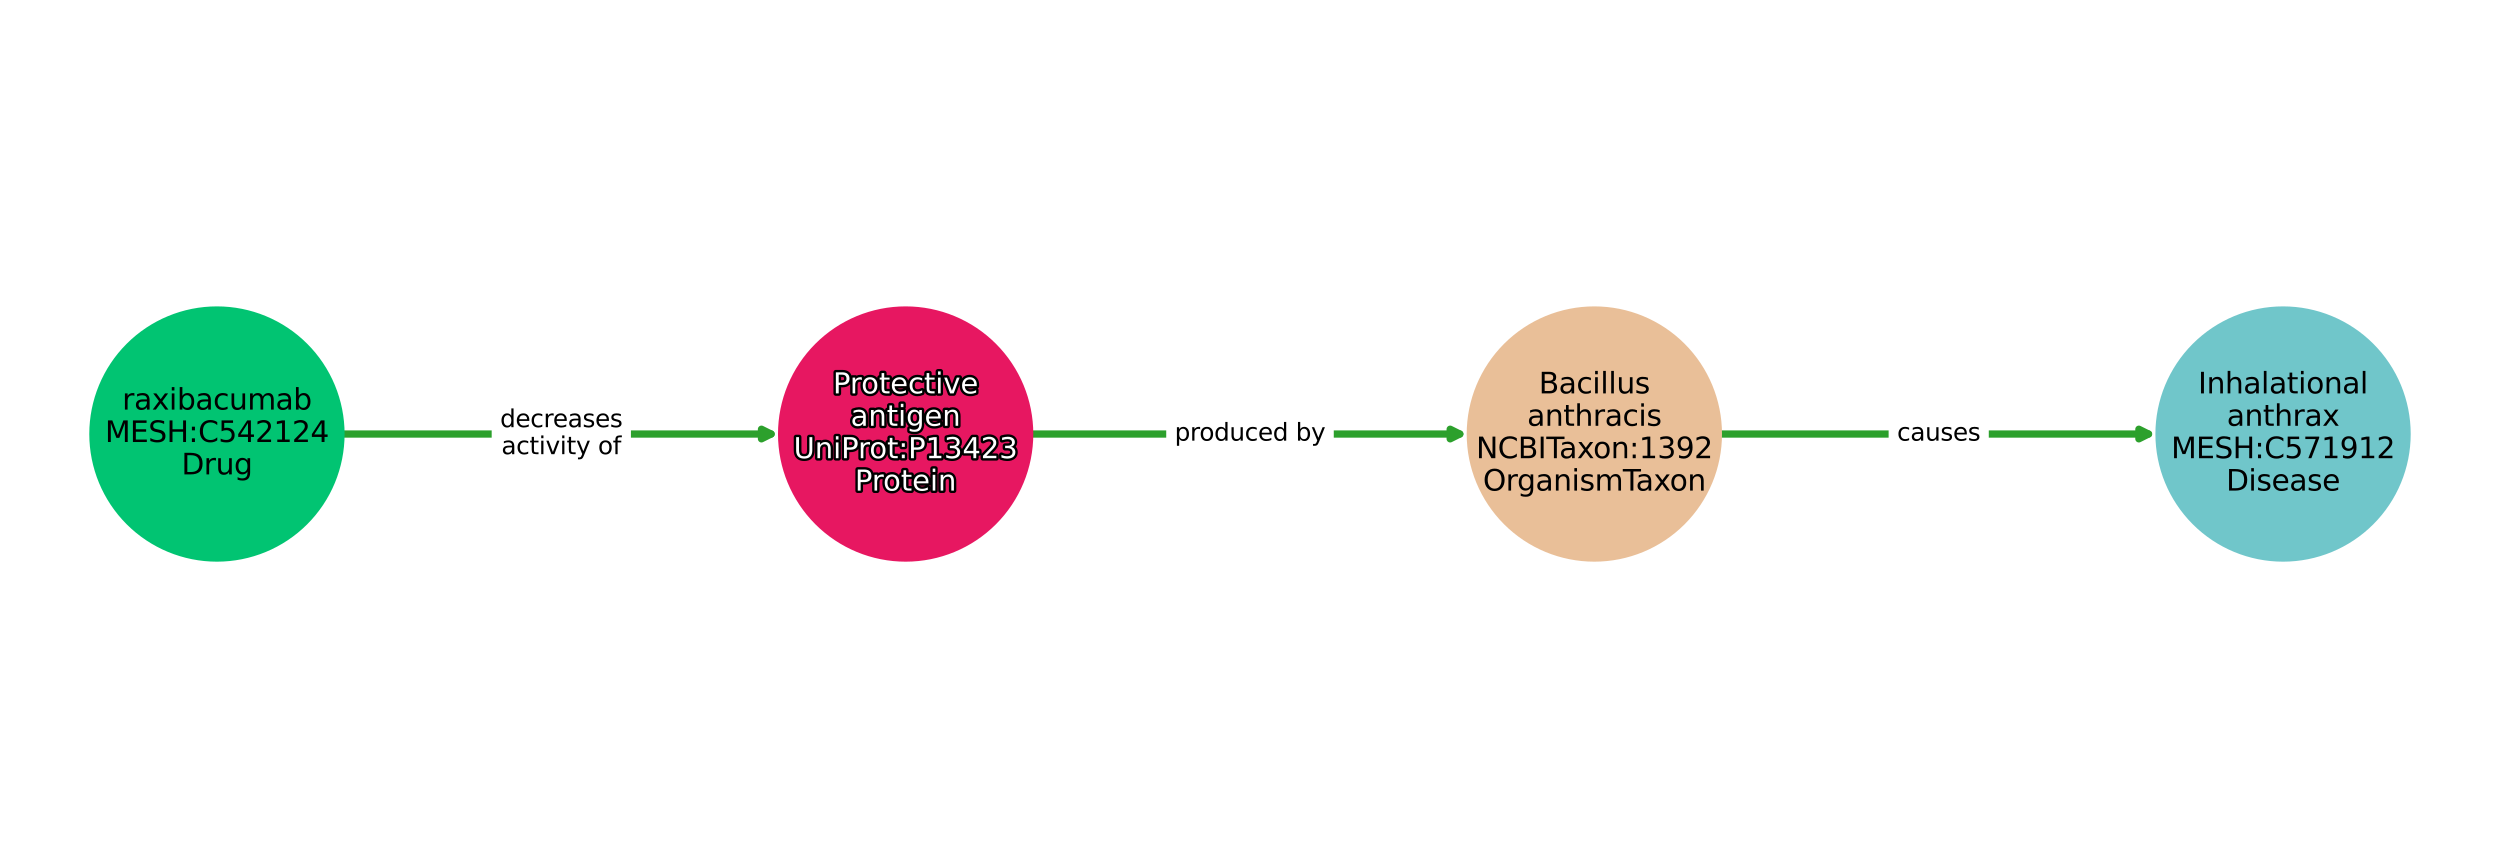 <?xml version="1.0" encoding="utf-8" standalone="no"?>
<!DOCTYPE svg PUBLIC "-//W3C//DTD SVG 1.1//EN"
  "http://www.w3.org/Graphics/SVG/1.1/DTD/svg11.dtd">
<svg xmlns:xlink="http://www.w3.org/1999/xlink" width="1036.8pt" height="360pt" viewBox="0 0 1036.8 360" xmlns="http://www.w3.org/2000/svg" version="1.1">
 <defs>
  <style type="text/css">*{stroke-linejoin: round; stroke-linecap: butt}</style>
 </defs>
 <g id="figure_1">
  <g id="patch_1">
   <path d="M 0 360 
L 1036.8 360 
L 1036.8 0 
L 0 0 
z
" style="fill: #ffffff"/>
  </g>
  <g id="axes_1">
   <g id="patch_2">
    <path d="M 142.413 180 
Q 232.781 180 319.795 180 
" clip-path="url(#p3b12eca565)" style="fill: none; stroke: #2ca02c; stroke-width: 3; stroke-linecap: round"/>
    <path d="M 315.795 178 
L 319.795 180 
L 315.795 182 
L 315.795 178 
z
" clip-path="url(#p3b12eca565)" style="fill: #2ca02c; stroke: #2ca02c; stroke-width: 3; stroke-linecap: round"/>
   </g>
   <g id="patch_3">
    <path d="M 428.032 180 
Q 518.4 180 605.414 180 
" clip-path="url(#p3b12eca565)" style="fill: none; stroke: #2ca02c; stroke-width: 3; stroke-linecap: round"/>
    <path d="M 601.414 178 
L 605.414 180 
L 601.414 182 
L 601.414 178 
z
" clip-path="url(#p3b12eca565)" style="fill: #2ca02c; stroke: #2ca02c; stroke-width: 3; stroke-linecap: round"/>
   </g>
   <g id="patch_4">
    <path d="M 713.652 180 
Q 804.02 180 891.034 180 
" clip-path="url(#p3b12eca565)" style="fill: none; stroke: #2ca02c; stroke-width: 3; stroke-linecap: round"/>
    <path d="M 887.034 178 
L 891.034 180 
L 887.034 182 
L 887.034 178 
z
" clip-path="url(#p3b12eca565)" style="fill: #2ca02c; stroke: #2ca02c; stroke-width: 3; stroke-linecap: round"/>
   </g>
   <g id="text_1">
    <g id="patch_5">
     <path d="M 207.411 193.438 
L 258.15 193.438 
Q 261.15 193.438 261.15 190.438 
L 261.15 169.562 
Q 261.15 166.562 258.15 166.562 
L 207.411 166.562 
Q 204.411 166.562 204.411 169.562 
L 204.411 190.438 
Q 204.411 193.438 207.411 193.438 
z
" clip-path="url(#p3b12eca565)" style="fill: #ffffff; stroke: #ffffff; stroke-linejoin: miter"/>
    </g>
    <g clip-path="url(#p3b12eca565)">
     <!-- decreases -->
     <g transform="translate(207.411 177.16)scale(0.1 -0.1)">
      <defs>
       <path id="DejaVuSans-64" d="M 2906 2969 
L 2906 4863 
L 3481 4863 
L 3481 0 
L 2906 0 
L 2906 525 
Q 2725 213 2448 61 
Q 2172 -91 1784 -91 
Q 1150 -91 751 415 
Q 353 922 353 1747 
Q 353 2572 751 3078 
Q 1150 3584 1784 3584 
Q 2172 3584 2448 3432 
Q 2725 3281 2906 2969 
z
M 947 1747 
Q 947 1113 1208 752 
Q 1469 391 1925 391 
Q 2381 391 2643 752 
Q 2906 1113 2906 1747 
Q 2906 2381 2643 2742 
Q 2381 3103 1925 3103 
Q 1469 3103 1208 2742 
Q 947 2381 947 1747 
z
" transform="scale(0.016)"/>
       <path id="DejaVuSans-65" d="M 3597 1894 
L 3597 1613 
L 953 1613 
Q 991 1019 1311 708 
Q 1631 397 2203 397 
Q 2534 397 2845 478 
Q 3156 559 3463 722 
L 3463 178 
Q 3153 47 2828 -22 
Q 2503 -91 2169 -91 
Q 1331 -91 842 396 
Q 353 884 353 1716 
Q 353 2575 817 3079 
Q 1281 3584 2069 3584 
Q 2775 3584 3186 3129 
Q 3597 2675 3597 1894 
z
M 3022 2063 
Q 3016 2534 2758 2815 
Q 2500 3097 2075 3097 
Q 1594 3097 1305 2825 
Q 1016 2553 972 2059 
L 3022 2063 
z
" transform="scale(0.016)"/>
       <path id="DejaVuSans-63" d="M 3122 3366 
L 3122 2828 
Q 2878 2963 2633 3030 
Q 2388 3097 2138 3097 
Q 1578 3097 1268 2742 
Q 959 2388 959 1747 
Q 959 1106 1268 751 
Q 1578 397 2138 397 
Q 2388 397 2633 464 
Q 2878 531 3122 666 
L 3122 134 
Q 2881 22 2623 -34 
Q 2366 -91 2075 -91 
Q 1284 -91 818 406 
Q 353 903 353 1747 
Q 353 2603 823 3093 
Q 1294 3584 2113 3584 
Q 2378 3584 2631 3529 
Q 2884 3475 3122 3366 
z
" transform="scale(0.016)"/>
       <path id="DejaVuSans-72" d="M 2631 2963 
Q 2534 3019 2420 3045 
Q 2306 3072 2169 3072 
Q 1681 3072 1420 2755 
Q 1159 2438 1159 1844 
L 1159 0 
L 581 0 
L 581 3500 
L 1159 3500 
L 1159 2956 
Q 1341 3275 1631 3429 
Q 1922 3584 2338 3584 
Q 2397 3584 2469 3576 
Q 2541 3569 2628 3553 
L 2631 2963 
z
" transform="scale(0.016)"/>
       <path id="DejaVuSans-61" d="M 2194 1759 
Q 1497 1759 1228 1600 
Q 959 1441 959 1056 
Q 959 750 1161 570 
Q 1363 391 1709 391 
Q 2188 391 2477 730 
Q 2766 1069 2766 1631 
L 2766 1759 
L 2194 1759 
z
M 3341 1997 
L 3341 0 
L 2766 0 
L 2766 531 
Q 2569 213 2275 61 
Q 1981 -91 1556 -91 
Q 1019 -91 701 211 
Q 384 513 384 1019 
Q 384 1609 779 1909 
Q 1175 2209 1959 2209 
L 2766 2209 
L 2766 2266 
Q 2766 2663 2505 2880 
Q 2244 3097 1772 3097 
Q 1472 3097 1187 3025 
Q 903 2953 641 2809 
L 641 3341 
Q 956 3463 1253 3523 
Q 1550 3584 1831 3584 
Q 2591 3584 2966 3190 
Q 3341 2797 3341 1997 
z
" transform="scale(0.016)"/>
       <path id="DejaVuSans-73" d="M 2834 3397 
L 2834 2853 
Q 2591 2978 2328 3040 
Q 2066 3103 1784 3103 
Q 1356 3103 1142 2972 
Q 928 2841 928 2578 
Q 928 2378 1081 2264 
Q 1234 2150 1697 2047 
L 1894 2003 
Q 2506 1872 2764 1633 
Q 3022 1394 3022 966 
Q 3022 478 2636 193 
Q 2250 -91 1575 -91 
Q 1294 -91 989 -36 
Q 684 19 347 128 
L 347 722 
Q 666 556 975 473 
Q 1284 391 1588 391 
Q 1994 391 2212 530 
Q 2431 669 2431 922 
Q 2431 1156 2273 1281 
Q 2116 1406 1581 1522 
L 1381 1569 
Q 847 1681 609 1914 
Q 372 2147 372 2553 
Q 372 3047 722 3315 
Q 1072 3584 1716 3584 
Q 2034 3584 2315 3537 
Q 2597 3491 2834 3397 
z
" transform="scale(0.016)"/>
      </defs>
      <use xlink:href="#DejaVuSans-64"/>
      <use xlink:href="#DejaVuSans-65" x="63.477"/>
      <use xlink:href="#DejaVuSans-63" x="125"/>
      <use xlink:href="#DejaVuSans-72" x="179.98"/>
      <use xlink:href="#DejaVuSans-65" x="218.844"/>
      <use xlink:href="#DejaVuSans-61" x="280.367"/>
      <use xlink:href="#DejaVuSans-73" x="341.646"/>
      <use xlink:href="#DejaVuSans-65" x="393.746"/>
      <use xlink:href="#DejaVuSans-73" x="455.27"/>
     </g>
    </g>
    <g clip-path="url(#p3b12eca565)">
     <!-- activity of -->
     <g transform="translate(207.941 188.358)scale(0.1 -0.1)">
      <defs>
       <path id="DejaVuSans-74" d="M 1172 4494 
L 1172 3500 
L 2356 3500 
L 2356 3053 
L 1172 3053 
L 1172 1153 
Q 1172 725 1289 603 
Q 1406 481 1766 481 
L 2356 481 
L 2356 0 
L 1766 0 
Q 1100 0 847 248 
Q 594 497 594 1153 
L 594 3053 
L 172 3053 
L 172 3500 
L 594 3500 
L 594 4494 
L 1172 4494 
z
" transform="scale(0.016)"/>
       <path id="DejaVuSans-69" d="M 603 3500 
L 1178 3500 
L 1178 0 
L 603 0 
L 603 3500 
z
M 603 4863 
L 1178 4863 
L 1178 4134 
L 603 4134 
L 603 4863 
z
" transform="scale(0.016)"/>
       <path id="DejaVuSans-76" d="M 191 3500 
L 800 3500 
L 1894 563 
L 2988 3500 
L 3597 3500 
L 2284 0 
L 1503 0 
L 191 3500 
z
" transform="scale(0.016)"/>
       <path id="DejaVuSans-79" d="M 2059 -325 
Q 1816 -950 1584 -1140 
Q 1353 -1331 966 -1331 
L 506 -1331 
L 506 -850 
L 844 -850 
Q 1081 -850 1212 -737 
Q 1344 -625 1503 -206 
L 1606 56 
L 191 3500 
L 800 3500 
L 1894 763 
L 2988 3500 
L 3597 3500 
L 2059 -325 
z
" transform="scale(0.016)"/>
       <path id="DejaVuSans-20" transform="scale(0.016)"/>
       <path id="DejaVuSans-6f" d="M 1959 3097 
Q 1497 3097 1228 2736 
Q 959 2375 959 1747 
Q 959 1119 1226 758 
Q 1494 397 1959 397 
Q 2419 397 2687 759 
Q 2956 1122 2956 1747 
Q 2956 2369 2687 2733 
Q 2419 3097 1959 3097 
z
M 1959 3584 
Q 2709 3584 3137 3096 
Q 3566 2609 3566 1747 
Q 3566 888 3137 398 
Q 2709 -91 1959 -91 
Q 1206 -91 779 398 
Q 353 888 353 1747 
Q 353 2609 779 3096 
Q 1206 3584 1959 3584 
z
" transform="scale(0.016)"/>
       <path id="DejaVuSans-66" d="M 2375 4863 
L 2375 4384 
L 1825 4384 
Q 1516 4384 1395 4259 
Q 1275 4134 1275 3809 
L 1275 3500 
L 2222 3500 
L 2222 3053 
L 1275 3053 
L 1275 0 
L 697 0 
L 697 3053 
L 147 3053 
L 147 3500 
L 697 3500 
L 697 3744 
Q 697 4328 969 4595 
Q 1241 4863 1831 4863 
L 2375 4863 
z
" transform="scale(0.016)"/>
      </defs>
      <use xlink:href="#DejaVuSans-61"/>
      <use xlink:href="#DejaVuSans-63" x="61.279"/>
      <use xlink:href="#DejaVuSans-74" x="116.26"/>
      <use xlink:href="#DejaVuSans-69" x="155.469"/>
      <use xlink:href="#DejaVuSans-76" x="183.252"/>
      <use xlink:href="#DejaVuSans-69" x="242.432"/>
      <use xlink:href="#DejaVuSans-74" x="270.215"/>
      <use xlink:href="#DejaVuSans-79" x="309.424"/>
      <use xlink:href="#DejaVuSans-20" x="368.604"/>
      <use xlink:href="#DejaVuSans-6f" x="400.391"/>
      <use xlink:href="#DejaVuSans-66" x="461.572"/>
     </g>
    </g>
   </g>
   <g id="text_2">
    <g id="patch_6">
     <path d="M 487.158 187.839 
L 549.642 187.839 
Q 552.642 187.839 552.642 184.839 
L 552.642 175.161 
Q 552.642 172.161 549.642 172.161 
L 487.158 172.161 
Q 484.158 172.161 484.158 175.161 
L 484.158 184.839 
Q 484.158 187.839 487.158 187.839 
z
" clip-path="url(#p3b12eca565)" style="fill: #ffffff; stroke: #ffffff; stroke-linejoin: miter"/>
    </g>
    <g clip-path="url(#p3b12eca565)">
     <!-- produced by -->
     <g transform="translate(487.158 182.759)scale(0.1 -0.1)">
      <defs>
       <path id="DejaVuSans-70" d="M 1159 525 
L 1159 -1331 
L 581 -1331 
L 581 3500 
L 1159 3500 
L 1159 2969 
Q 1341 3281 1617 3432 
Q 1894 3584 2278 3584 
Q 2916 3584 3314 3078 
Q 3713 2572 3713 1747 
Q 3713 922 3314 415 
Q 2916 -91 2278 -91 
Q 1894 -91 1617 61 
Q 1341 213 1159 525 
z
M 3116 1747 
Q 3116 2381 2855 2742 
Q 2594 3103 2138 3103 
Q 1681 3103 1420 2742 
Q 1159 2381 1159 1747 
Q 1159 1113 1420 752 
Q 1681 391 2138 391 
Q 2594 391 2855 752 
Q 3116 1113 3116 1747 
z
" transform="scale(0.016)"/>
       <path id="DejaVuSans-75" d="M 544 1381 
L 544 3500 
L 1119 3500 
L 1119 1403 
Q 1119 906 1312 657 
Q 1506 409 1894 409 
Q 2359 409 2629 706 
Q 2900 1003 2900 1516 
L 2900 3500 
L 3475 3500 
L 3475 0 
L 2900 0 
L 2900 538 
Q 2691 219 2414 64 
Q 2138 -91 1772 -91 
Q 1169 -91 856 284 
Q 544 659 544 1381 
z
M 1991 3584 
L 1991 3584 
z
" transform="scale(0.016)"/>
       <path id="DejaVuSans-62" d="M 3116 1747 
Q 3116 2381 2855 2742 
Q 2594 3103 2138 3103 
Q 1681 3103 1420 2742 
Q 1159 2381 1159 1747 
Q 1159 1113 1420 752 
Q 1681 391 2138 391 
Q 2594 391 2855 752 
Q 3116 1113 3116 1747 
z
M 1159 2969 
Q 1341 3281 1617 3432 
Q 1894 3584 2278 3584 
Q 2916 3584 3314 3078 
Q 3713 2572 3713 1747 
Q 3713 922 3314 415 
Q 2916 -91 2278 -91 
Q 1894 -91 1617 61 
Q 1341 213 1159 525 
L 1159 0 
L 581 0 
L 581 4863 
L 1159 4863 
L 1159 2969 
z
" transform="scale(0.016)"/>
      </defs>
      <use xlink:href="#DejaVuSans-70"/>
      <use xlink:href="#DejaVuSans-72" x="63.477"/>
      <use xlink:href="#DejaVuSans-6f" x="102.34"/>
      <use xlink:href="#DejaVuSans-64" x="163.521"/>
      <use xlink:href="#DejaVuSans-75" x="226.998"/>
      <use xlink:href="#DejaVuSans-63" x="290.377"/>
      <use xlink:href="#DejaVuSans-65" x="345.357"/>
      <use xlink:href="#DejaVuSans-64" x="406.881"/>
      <use xlink:href="#DejaVuSans-20" x="470.357"/>
      <use xlink:href="#DejaVuSans-62" x="502.145"/>
      <use xlink:href="#DejaVuSans-79" x="565.621"/>
     </g>
    </g>
   </g>
   <g id="text_3">
    <g id="patch_7">
     <path d="M 786.752 187.839 
L 821.288 187.839 
Q 824.288 187.839 824.288 184.839 
L 824.288 175.161 
Q 824.288 172.161 821.288 172.161 
L 786.752 172.161 
Q 783.752 172.161 783.752 175.161 
L 783.752 184.839 
Q 783.752 187.839 786.752 187.839 
z
" clip-path="url(#p3b12eca565)" style="fill: #ffffff; stroke: #ffffff; stroke-linejoin: miter"/>
    </g>
    <g clip-path="url(#p3b12eca565)">
     <!-- causes -->
     <g transform="translate(786.752 182.759)scale(0.1 -0.1)">
      <use xlink:href="#DejaVuSans-63"/>
      <use xlink:href="#DejaVuSans-61" x="54.98"/>
      <use xlink:href="#DejaVuSans-75" x="116.26"/>
      <use xlink:href="#DejaVuSans-73" x="179.639"/>
      <use xlink:href="#DejaVuSans-65" x="231.738"/>
      <use xlink:href="#DejaVuSans-73" x="293.262"/>
     </g>
    </g>
   </g>
   <g id="PathCollection_1">
    <defs>
     <path id="C0_0_b74bd4df15" d="M 0 52.44 
C 13.907 52.44 27.247 46.915 37.081 37.081 
C 46.915 27.247 52.44 13.907 52.44 -0 
C 52.44 -13.907 46.915 -27.247 37.081 -37.081 
C 27.247 -46.915 13.907 -52.44 0 -52.44 
C -13.907 -52.44 -27.247 -46.915 -37.081 -37.081 
C -46.915 -27.247 -52.44 -13.907 -52.44 0 
C -52.44 13.907 -46.915 27.247 -37.081 37.081 
C -27.247 46.915 -13.907 52.44 0 52.44 
z
"/>
    </defs>
    <g clip-path="url(#p3b12eca565)">
     <use xlink:href="#C0_0_b74bd4df15" x="89.97" y="180" style="fill: #01c472; stroke: #01c472"/>
    </g>
    <g clip-path="url(#p3b12eca565)">
     <use xlink:href="#C0_0_b74bd4df15" x="375.59" y="180" style="fill: #e71761; stroke: #e71761"/>
    </g>
    <g clip-path="url(#p3b12eca565)">
     <use xlink:href="#C0_0_b74bd4df15" x="661.21" y="180" style="fill: #e9bf98; stroke: #e9bf98"/>
    </g>
    <g clip-path="url(#p3b12eca565)">
     <use xlink:href="#C0_0_b74bd4df15" x="946.83" y="180" style="fill: #70c6ca; stroke: #70c6ca"/>
    </g>
   </g>
   <g id="text_4">
    <path d="M 347.83 155.38 
L 347.83 158.666 
L 349.319 158.666 
Q 350.145 158.666 350.595 158.239 
Q 351.047 157.811 351.047 157.02 
Q 351.047 156.235 350.595 155.807 
Q 350.145 155.38 349.319 155.38 
L 347.83 155.38 
z
M 346.647 154.406 
L 349.319 154.406 
Q 350.79 154.406 351.542 155.072 
Q 352.296 155.738 352.296 157.02 
Q 352.296 158.316 351.542 158.978 
Q 350.79 159.64 349.319 159.64 
L 347.83 159.64 
L 347.83 163.155 
L 346.647 163.155 
L 346.647 154.406 
z
M 357.429 157.6 
Q 357.247 157.495 357.033 157.446 
Q 356.819 157.395 356.562 157.395 
Q 355.647 157.395 355.158 157.99 
Q 354.669 158.584 354.669 159.698 
L 354.669 163.155 
L 353.585 163.155 
L 353.585 156.593 
L 354.669 156.593 
L 354.669 157.613 
Q 355.01 157.015 355.554 156.726 
Q 356.099 156.435 356.879 156.435 
Q 356.99 156.435 357.125 156.45 
Q 357.26 156.463 357.423 156.493 
L 357.429 157.6 
z
M 360.832 157.348 
Q 359.966 157.348 359.462 158.025 
Q 358.957 158.702 358.957 159.88 
Q 358.957 161.057 359.458 161.734 
Q 359.96 162.411 360.832 162.411 
Q 361.695 162.411 362.197 161.732 
Q 362.702 161.051 362.702 159.88 
Q 362.702 158.713 362.197 158.031 
Q 361.695 157.348 360.832 157.348 
z
M 360.832 156.435 
Q 362.238 156.435 363.041 157.35 
Q 363.845 158.263 363.845 159.88 
Q 363.845 161.49 363.041 162.409 
Q 362.238 163.326 360.832 163.326 
Q 359.42 163.326 358.62 162.409 
Q 357.821 161.49 357.821 159.88 
Q 357.821 158.263 358.62 157.35 
Q 359.42 156.435 360.832 156.435 
z
M 366.698 154.729 
L 366.698 156.593 
L 368.918 156.593 
L 368.918 157.431 
L 366.698 157.431 
L 366.698 160.993 
Q 366.698 161.796 366.918 162.025 
Q 367.137 162.253 367.812 162.253 
L 368.918 162.253 
L 368.918 163.155 
L 367.812 163.155 
Q 366.563 163.155 366.089 162.69 
Q 365.615 162.223 365.615 160.993 
L 365.615 157.431 
L 364.823 157.431 
L 364.823 156.593 
L 365.615 156.593 
L 365.615 154.729 
L 366.698 154.729 
z
M 375.95 159.604 
L 375.95 160.131 
L 370.993 160.131 
Q 371.064 161.245 371.664 161.828 
Q 372.264 162.411 373.337 162.411 
Q 373.957 162.411 374.54 162.259 
Q 375.123 162.107 375.699 161.801 
L 375.699 162.821 
Q 375.118 163.067 374.508 163.196 
Q 373.899 163.326 373.273 163.326 
Q 371.702 163.326 370.785 162.413 
Q 369.868 161.498 369.868 159.938 
Q 369.868 158.327 370.738 157.382 
Q 371.608 156.435 373.085 156.435 
Q 374.409 156.435 375.18 157.288 
Q 375.95 158.14 375.95 159.604 
z
M 374.872 159.287 
Q 374.861 158.404 374.377 157.877 
Q 373.893 157.348 373.097 157.348 
Q 372.195 157.348 371.653 157.858 
Q 371.111 158.368 371.028 159.295 
L 374.872 159.287 
z
M 382.443 156.844 
L 382.443 157.853 
Q 381.985 157.6 381.526 157.474 
Q 381.066 157.348 380.598 157.348 
Q 379.548 157.348 378.966 158.014 
Q 378.387 158.678 378.387 159.88 
Q 378.387 161.081 378.966 161.747 
Q 379.548 162.411 380.598 162.411 
Q 381.066 162.411 381.526 162.285 
Q 381.985 162.16 382.443 161.906 
L 382.443 162.904 
Q 381.991 163.114 381.507 163.219 
Q 381.025 163.326 380.479 163.326 
Q 378.996 163.326 378.123 162.394 
Q 377.251 161.462 377.251 159.88 
Q 377.251 158.275 378.132 157.356 
Q 379.015 156.435 380.551 156.435 
Q 381.048 156.435 381.522 156.538 
Q 381.996 156.64 382.443 156.844 
z
M 385.384 154.729 
L 385.384 156.593 
L 387.604 156.593 
L 387.604 157.431 
L 385.384 157.431 
L 385.384 160.993 
Q 385.384 161.796 385.603 162.025 
Q 385.823 162.253 386.498 162.253 
L 387.604 162.253 
L 387.604 163.155 
L 386.498 163.155 
Q 385.249 163.155 384.775 162.69 
Q 384.3 162.223 384.3 160.993 
L 384.3 157.431 
L 383.509 157.431 
L 383.509 156.593 
L 384.3 156.593 
L 384.3 154.729 
L 385.384 154.729 
z
M 389.022 156.593 
L 390.1 156.593 
L 390.1 163.155 
L 389.022 163.155 
L 389.022 156.593 
z
M 389.022 154.037 
L 390.1 154.037 
L 390.1 155.404 
L 389.022 155.404 
L 389.022 154.037 
z
M 391.584 156.593 
L 392.725 156.593 
L 394.777 162.1 
L 396.828 156.593 
L 397.97 156.593 
L 395.508 163.155 
L 394.044 163.155 
L 391.584 156.593 
z
M 405.071 159.604 
L 405.071 160.131 
L 400.114 160.131 
Q 400.185 161.245 400.785 161.828 
Q 401.385 162.411 402.458 162.411 
Q 403.078 162.411 403.661 162.259 
Q 404.245 162.107 404.82 161.801 
L 404.82 162.821 
Q 404.239 163.067 403.63 163.196 
Q 403.02 163.326 402.394 163.326 
Q 400.823 163.326 399.906 162.413 
Q 398.989 161.498 398.989 159.938 
Q 398.989 158.327 399.859 157.382 
Q 400.729 156.435 402.206 156.435 
Q 403.53 156.435 404.301 157.288 
Q 405.071 158.14 405.071 159.604 
z
M 403.993 159.287 
Q 403.982 158.404 403.498 157.877 
Q 403.015 157.348 402.218 157.348 
Q 401.316 157.348 400.774 157.858 
Q 400.232 158.368 400.15 159.295 
L 403.993 159.287 
z
" clip-path="url(#p3b12eca565)" style="fill: #ffffff; stroke: #000000; stroke-width: 2"/>
    <path d="M 347.83 155.38 
L 347.83 158.666 
L 349.319 158.666 
Q 350.145 158.666 350.595 158.239 
Q 351.047 157.811 351.047 157.02 
Q 351.047 156.235 350.595 155.807 
Q 350.145 155.38 349.319 155.38 
L 347.83 155.38 
z
M 346.647 154.406 
L 349.319 154.406 
Q 350.79 154.406 351.542 155.072 
Q 352.296 155.738 352.296 157.02 
Q 352.296 158.316 351.542 158.978 
Q 350.79 159.64 349.319 159.64 
L 347.83 159.64 
L 347.83 163.155 
L 346.647 163.155 
L 346.647 154.406 
z
M 357.429 157.6 
Q 357.247 157.495 357.033 157.446 
Q 356.819 157.395 356.562 157.395 
Q 355.647 157.395 355.158 157.99 
Q 354.669 158.584 354.669 159.698 
L 354.669 163.155 
L 353.585 163.155 
L 353.585 156.593 
L 354.669 156.593 
L 354.669 157.613 
Q 355.01 157.015 355.554 156.726 
Q 356.099 156.435 356.879 156.435 
Q 356.99 156.435 357.125 156.45 
Q 357.26 156.463 357.423 156.493 
L 357.429 157.6 
z
M 360.832 157.348 
Q 359.966 157.348 359.462 158.025 
Q 358.957 158.702 358.957 159.88 
Q 358.957 161.057 359.458 161.734 
Q 359.96 162.411 360.832 162.411 
Q 361.695 162.411 362.197 161.732 
Q 362.702 161.051 362.702 159.88 
Q 362.702 158.713 362.197 158.031 
Q 361.695 157.348 360.832 157.348 
z
M 360.832 156.435 
Q 362.238 156.435 363.041 157.35 
Q 363.845 158.263 363.845 159.88 
Q 363.845 161.49 363.041 162.409 
Q 362.238 163.326 360.832 163.326 
Q 359.42 163.326 358.62 162.409 
Q 357.821 161.49 357.821 159.88 
Q 357.821 158.263 358.62 157.35 
Q 359.42 156.435 360.832 156.435 
z
M 366.698 154.729 
L 366.698 156.593 
L 368.918 156.593 
L 368.918 157.431 
L 366.698 157.431 
L 366.698 160.993 
Q 366.698 161.796 366.918 162.025 
Q 367.137 162.253 367.812 162.253 
L 368.918 162.253 
L 368.918 163.155 
L 367.812 163.155 
Q 366.563 163.155 366.089 162.69 
Q 365.615 162.223 365.615 160.993 
L 365.615 157.431 
L 364.823 157.431 
L 364.823 156.593 
L 365.615 156.593 
L 365.615 154.729 
L 366.698 154.729 
z
M 375.95 159.604 
L 375.95 160.131 
L 370.993 160.131 
Q 371.064 161.245 371.664 161.828 
Q 372.264 162.411 373.337 162.411 
Q 373.957 162.411 374.54 162.259 
Q 375.123 162.107 375.699 161.801 
L 375.699 162.821 
Q 375.118 163.067 374.508 163.196 
Q 373.899 163.326 373.273 163.326 
Q 371.702 163.326 370.785 162.413 
Q 369.868 161.498 369.868 159.938 
Q 369.868 158.327 370.738 157.382 
Q 371.608 156.435 373.085 156.435 
Q 374.409 156.435 375.18 157.288 
Q 375.95 158.14 375.95 159.604 
z
M 374.872 159.287 
Q 374.861 158.404 374.377 157.877 
Q 373.893 157.348 373.097 157.348 
Q 372.195 157.348 371.653 157.858 
Q 371.111 158.368 371.028 159.295 
L 374.872 159.287 
z
M 382.443 156.844 
L 382.443 157.853 
Q 381.985 157.6 381.526 157.474 
Q 381.066 157.348 380.598 157.348 
Q 379.548 157.348 378.966 158.014 
Q 378.387 158.678 378.387 159.88 
Q 378.387 161.081 378.966 161.747 
Q 379.548 162.411 380.598 162.411 
Q 381.066 162.411 381.526 162.285 
Q 381.985 162.16 382.443 161.906 
L 382.443 162.904 
Q 381.991 163.114 381.507 163.219 
Q 381.025 163.326 380.479 163.326 
Q 378.996 163.326 378.123 162.394 
Q 377.251 161.462 377.251 159.88 
Q 377.251 158.275 378.132 157.356 
Q 379.015 156.435 380.551 156.435 
Q 381.048 156.435 381.522 156.538 
Q 381.996 156.64 382.443 156.844 
z
M 385.384 154.729 
L 385.384 156.593 
L 387.604 156.593 
L 387.604 157.431 
L 385.384 157.431 
L 385.384 160.993 
Q 385.384 161.796 385.603 162.025 
Q 385.823 162.253 386.498 162.253 
L 387.604 162.253 
L 387.604 163.155 
L 386.498 163.155 
Q 385.249 163.155 384.775 162.69 
Q 384.3 162.223 384.3 160.993 
L 384.3 157.431 
L 383.509 157.431 
L 383.509 156.593 
L 384.3 156.593 
L 384.3 154.729 
L 385.384 154.729 
z
M 389.022 156.593 
L 390.1 156.593 
L 390.1 163.155 
L 389.022 163.155 
L 389.022 156.593 
z
M 389.022 154.037 
L 390.1 154.037 
L 390.1 155.404 
L 389.022 155.404 
L 389.022 154.037 
z
M 391.584 156.593 
L 392.725 156.593 
L 394.777 162.1 
L 396.828 156.593 
L 397.97 156.593 
L 395.508 163.155 
L 394.044 163.155 
L 391.584 156.593 
z
M 405.071 159.604 
L 405.071 160.131 
L 400.114 160.131 
Q 400.185 161.245 400.785 161.828 
Q 401.385 162.411 402.458 162.411 
Q 403.078 162.411 403.661 162.259 
Q 404.245 162.107 404.82 161.801 
L 404.82 162.821 
Q 404.239 163.067 403.63 163.196 
Q 403.02 163.326 402.394 163.326 
Q 400.823 163.326 399.906 162.413 
Q 398.989 161.498 398.989 159.938 
Q 398.989 158.327 399.859 157.382 
Q 400.729 156.435 402.206 156.435 
Q 403.53 156.435 404.301 157.288 
Q 405.071 158.14 405.071 159.604 
z
M 403.993 159.287 
Q 403.982 158.404 403.498 157.877 
Q 403.015 157.348 402.218 157.348 
Q 401.316 157.348 400.774 157.858 
Q 400.232 158.368 400.15 159.295 
L 403.993 159.287 
z
" clip-path="url(#p3b12eca565)" style="fill: #ffffff"/>
    <path d="M 356.902 173.294 
Q 355.595 173.294 355.091 173.593 
Q 354.586 173.891 354.586 174.613 
Q 354.586 175.186 354.965 175.524 
Q 355.344 175.859 355.993 175.859 
Q 356.891 175.859 357.433 175.224 
Q 357.974 174.588 357.974 173.534 
L 357.974 173.294 
L 356.902 173.294 
z
M 359.053 172.848 
L 359.053 176.593 
L 357.974 176.593 
L 357.974 175.597 
Q 357.605 176.193 357.054 176.478 
Q 356.503 176.763 355.706 176.763 
Q 354.699 176.763 354.103 176.197 
Q 353.508 175.631 353.508 174.682 
Q 353.508 173.576 354.249 173.013 
Q 354.991 172.451 356.461 172.451 
L 357.974 172.451 
L 357.974 172.344 
Q 357.974 171.599 357.485 171.193 
Q 356.996 170.786 356.111 170.786 
Q 355.548 170.786 355.014 170.921 
Q 354.481 171.056 353.99 171.326 
L 353.99 170.328 
Q 354.581 170.099 355.138 169.987 
Q 355.694 169.873 356.221 169.873 
Q 357.646 169.873 358.349 170.611 
Q 359.053 171.348 359.053 172.848 
z
M 366.729 172.631 
L 366.729 176.593 
L 365.65 176.593 
L 365.65 172.666 
Q 365.65 171.734 365.287 171.273 
Q 364.923 170.81 364.197 170.81 
Q 363.324 170.81 362.819 171.367 
Q 362.315 171.922 362.315 172.884 
L 362.315 176.593 
L 361.231 176.593 
L 361.231 170.03 
L 362.315 170.03 
L 362.315 171.05 
Q 362.703 170.458 363.226 170.165 
Q 363.751 169.873 364.437 169.873 
Q 365.568 169.873 366.147 170.572 
Q 366.729 171.271 366.729 172.631 
z
M 369.945 168.166 
L 369.945 170.03 
L 372.165 170.03 
L 372.165 170.868 
L 369.945 170.868 
L 369.945 174.431 
Q 369.945 175.233 370.164 175.462 
Q 370.383 175.691 371.058 175.691 
L 372.165 175.691 
L 372.165 176.593 
L 371.058 176.593 
Q 369.81 176.593 369.335 176.128 
Q 368.861 175.661 368.861 174.431 
L 368.861 170.868 
L 368.07 170.868 
L 368.07 170.03 
L 368.861 170.03 
L 368.861 168.166 
L 369.945 168.166 
z
M 373.583 170.03 
L 374.661 170.03 
L 374.661 176.593 
L 373.583 176.593 
L 373.583 170.03 
z
M 373.583 167.474 
L 374.661 167.474 
L 374.661 168.841 
L 373.583 168.841 
L 373.583 167.474 
z
M 381.235 173.234 
Q 381.235 172.063 380.751 171.419 
Q 380.269 170.774 379.396 170.774 
Q 378.529 170.774 378.046 171.419 
Q 377.562 172.063 377.562 173.234 
Q 377.562 174.401 378.046 175.046 
Q 378.529 175.691 379.396 175.691 
Q 380.269 175.691 380.751 175.046 
Q 381.235 174.401 381.235 173.234 
z
M 382.313 175.779 
Q 382.313 177.453 381.569 178.271 
Q 380.826 179.088 379.291 179.088 
Q 378.723 179.088 378.218 179.004 
Q 377.714 178.919 377.239 178.743 
L 377.239 177.695 
Q 377.714 177.952 378.177 178.074 
Q 378.64 178.198 379.12 178.198 
Q 380.181 178.198 380.708 177.644 
Q 381.235 177.091 381.235 175.972 
L 381.235 175.438 
Q 380.901 176.019 380.38 176.306 
Q 379.859 176.593 379.131 176.593 
Q 377.926 176.593 377.187 175.674 
Q 376.448 174.753 376.448 173.234 
Q 376.448 171.712 377.187 170.793 
Q 377.926 169.873 379.131 169.873 
Q 379.859 169.873 380.38 170.159 
Q 380.901 170.446 381.235 171.026 
L 381.235 170.03 
L 382.313 170.03 
L 382.313 175.779 
z
M 390.148 173.041 
L 390.148 173.568 
L 385.19 173.568 
Q 385.262 174.682 385.862 175.265 
Q 386.462 175.848 387.534 175.848 
Q 388.155 175.848 388.738 175.696 
Q 389.321 175.544 389.897 175.239 
L 389.897 176.259 
Q 389.315 176.504 388.706 176.634 
Q 388.097 176.763 387.47 176.763 
Q 385.899 176.763 384.982 175.85 
Q 384.065 174.935 384.065 173.375 
Q 384.065 171.764 384.935 170.819 
Q 385.805 169.873 387.283 169.873 
Q 388.607 169.873 389.377 170.726 
Q 390.148 171.577 390.148 173.041 
z
M 389.07 172.724 
Q 389.058 171.841 388.575 171.314 
Q 388.091 170.786 387.294 170.786 
Q 386.392 170.786 385.85 171.296 
Q 385.308 171.806 385.226 172.732 
L 389.07 172.724 
z
M 397.373 172.631 
L 397.373 176.593 
L 396.295 176.593 
L 396.295 172.666 
Q 396.295 171.734 395.931 171.273 
Q 395.568 170.81 394.842 170.81 
Q 393.968 170.81 393.464 171.367 
Q 392.959 171.922 392.959 172.884 
L 392.959 176.593 
L 391.876 176.593 
L 391.876 170.03 
L 392.959 170.03 
L 392.959 171.05 
Q 393.348 170.458 393.871 170.165 
Q 394.396 169.873 395.082 169.873 
Q 396.213 169.873 396.792 170.572 
Q 397.373 171.271 397.373 172.631 
z
" clip-path="url(#p3b12eca565)" style="fill: #ffffff; stroke: #000000; stroke-width: 2"/>
    <path d="M 356.902 173.294 
Q 355.595 173.294 355.091 173.593 
Q 354.586 173.891 354.586 174.613 
Q 354.586 175.186 354.965 175.524 
Q 355.344 175.859 355.993 175.859 
Q 356.891 175.859 357.433 175.224 
Q 357.974 174.588 357.974 173.534 
L 357.974 173.294 
L 356.902 173.294 
z
M 359.053 172.848 
L 359.053 176.593 
L 357.974 176.593 
L 357.974 175.597 
Q 357.605 176.193 357.054 176.478 
Q 356.503 176.763 355.706 176.763 
Q 354.699 176.763 354.103 176.197 
Q 353.508 175.631 353.508 174.682 
Q 353.508 173.576 354.249 173.013 
Q 354.991 172.451 356.461 172.451 
L 357.974 172.451 
L 357.974 172.344 
Q 357.974 171.599 357.485 171.193 
Q 356.996 170.786 356.111 170.786 
Q 355.548 170.786 355.014 170.921 
Q 354.481 171.056 353.99 171.326 
L 353.99 170.328 
Q 354.581 170.099 355.138 169.987 
Q 355.694 169.873 356.221 169.873 
Q 357.646 169.873 358.349 170.611 
Q 359.053 171.348 359.053 172.848 
z
M 366.729 172.631 
L 366.729 176.593 
L 365.65 176.593 
L 365.65 172.666 
Q 365.65 171.734 365.287 171.273 
Q 364.923 170.81 364.197 170.81 
Q 363.324 170.81 362.819 171.367 
Q 362.315 171.922 362.315 172.884 
L 362.315 176.593 
L 361.231 176.593 
L 361.231 170.03 
L 362.315 170.03 
L 362.315 171.05 
Q 362.703 170.458 363.226 170.165 
Q 363.751 169.873 364.437 169.873 
Q 365.568 169.873 366.147 170.572 
Q 366.729 171.271 366.729 172.631 
z
M 369.945 168.166 
L 369.945 170.03 
L 372.165 170.03 
L 372.165 170.868 
L 369.945 170.868 
L 369.945 174.431 
Q 369.945 175.233 370.164 175.462 
Q 370.383 175.691 371.058 175.691 
L 372.165 175.691 
L 372.165 176.593 
L 371.058 176.593 
Q 369.81 176.593 369.335 176.128 
Q 368.861 175.661 368.861 174.431 
L 368.861 170.868 
L 368.07 170.868 
L 368.07 170.03 
L 368.861 170.03 
L 368.861 168.166 
L 369.945 168.166 
z
M 373.583 170.03 
L 374.661 170.03 
L 374.661 176.593 
L 373.583 176.593 
L 373.583 170.03 
z
M 373.583 167.474 
L 374.661 167.474 
L 374.661 168.841 
L 373.583 168.841 
L 373.583 167.474 
z
M 381.235 173.234 
Q 381.235 172.063 380.751 171.419 
Q 380.269 170.774 379.396 170.774 
Q 378.529 170.774 378.046 171.419 
Q 377.562 172.063 377.562 173.234 
Q 377.562 174.401 378.046 175.046 
Q 378.529 175.691 379.396 175.691 
Q 380.269 175.691 380.751 175.046 
Q 381.235 174.401 381.235 173.234 
z
M 382.313 175.779 
Q 382.313 177.453 381.569 178.271 
Q 380.826 179.088 379.291 179.088 
Q 378.723 179.088 378.218 179.004 
Q 377.714 178.919 377.239 178.743 
L 377.239 177.695 
Q 377.714 177.952 378.177 178.074 
Q 378.64 178.198 379.12 178.198 
Q 380.181 178.198 380.708 177.644 
Q 381.235 177.091 381.235 175.972 
L 381.235 175.438 
Q 380.901 176.019 380.38 176.306 
Q 379.859 176.593 379.131 176.593 
Q 377.926 176.593 377.187 175.674 
Q 376.448 174.753 376.448 173.234 
Q 376.448 171.712 377.187 170.793 
Q 377.926 169.873 379.131 169.873 
Q 379.859 169.873 380.38 170.159 
Q 380.901 170.446 381.235 171.026 
L 381.235 170.03 
L 382.313 170.03 
L 382.313 175.779 
z
M 390.148 173.041 
L 390.148 173.568 
L 385.19 173.568 
Q 385.262 174.682 385.862 175.265 
Q 386.462 175.848 387.534 175.848 
Q 388.155 175.848 388.738 175.696 
Q 389.321 175.544 389.897 175.239 
L 389.897 176.259 
Q 389.315 176.504 388.706 176.634 
Q 388.097 176.763 387.47 176.763 
Q 385.899 176.763 384.982 175.85 
Q 384.065 174.935 384.065 173.375 
Q 384.065 171.764 384.935 170.819 
Q 385.805 169.873 387.283 169.873 
Q 388.607 169.873 389.377 170.726 
Q 390.148 171.577 390.148 173.041 
z
M 389.07 172.724 
Q 389.058 171.841 388.575 171.314 
Q 388.091 170.786 387.294 170.786 
Q 386.392 170.786 385.85 171.296 
Q 385.308 171.806 385.226 172.732 
L 389.07 172.724 
z
M 397.373 172.631 
L 397.373 176.593 
L 396.295 176.593 
L 396.295 172.666 
Q 396.295 171.734 395.931 171.273 
Q 395.568 170.81 394.842 170.81 
Q 393.968 170.81 393.464 171.367 
Q 392.959 171.922 392.959 172.884 
L 392.959 176.593 
L 391.876 176.593 
L 391.876 170.03 
L 392.959 170.03 
L 392.959 171.05 
Q 393.348 170.458 393.871 170.165 
Q 394.396 169.873 395.082 169.873 
Q 396.213 169.873 396.792 170.572 
Q 397.373 171.271 397.373 172.631 
z
" clip-path="url(#p3b12eca565)" style="fill: #ffffff"/>
    <path d="M 330.178 181.281 
L 331.368 181.281 
L 331.368 186.597 
Q 331.368 188.003 331.876 188.622 
Q 332.386 189.239 333.53 189.239 
Q 334.666 189.239 335.176 188.622 
Q 335.686 188.003 335.686 186.597 
L 335.686 181.281 
L 336.875 181.281 
L 336.875 186.743 
Q 336.875 188.453 336.028 189.327 
Q 335.182 190.201 333.53 190.201 
Q 331.871 190.201 331.023 189.327 
Q 330.178 188.453 330.178 186.743 
L 330.178 181.281 
z
M 344.505 186.068 
L 344.505 190.03 
L 343.427 190.03 
L 343.427 186.104 
Q 343.427 185.172 343.063 184.711 
Q 342.7 184.247 341.974 184.247 
Q 341.1 184.247 340.596 184.804 
Q 340.091 185.359 340.091 186.321 
L 340.091 190.03 
L 339.008 190.03 
L 339.008 183.467 
L 340.091 183.467 
L 340.091 184.487 
Q 340.48 183.895 341.003 183.602 
Q 341.528 183.31 342.214 183.31 
Q 343.345 183.31 343.924 184.009 
Q 344.505 184.709 344.505 186.068 
z
M 346.654 183.467 
L 347.733 183.467 
L 347.733 190.03 
L 346.654 190.03 
L 346.654 183.467 
z
M 346.654 180.912 
L 347.733 180.912 
L 347.733 182.279 
L 346.654 182.279 
L 346.654 180.912 
z
M 351.218 182.254 
L 351.218 185.541 
L 352.707 185.541 
Q 353.534 185.541 353.984 185.114 
Q 354.436 184.686 354.436 183.895 
Q 354.436 183.109 353.984 182.682 
Q 353.534 182.254 352.707 182.254 
L 351.218 182.254 
z
M 350.035 181.281 
L 352.707 181.281 
Q 354.179 181.281 354.931 181.947 
Q 355.685 182.612 355.685 183.895 
Q 355.685 185.191 354.931 185.852 
Q 354.179 186.514 352.707 186.514 
L 351.218 186.514 
L 351.218 190.03 
L 350.035 190.03 
L 350.035 181.281 
z
M 360.817 184.474 
Q 360.635 184.369 360.422 184.321 
Q 360.208 184.27 359.951 184.27 
Q 359.036 184.27 358.547 184.864 
Q 358.057 185.459 358.057 186.572 
L 358.057 190.03 
L 356.973 190.03 
L 356.973 183.467 
L 358.057 183.467 
L 358.057 184.487 
Q 358.398 183.889 358.942 183.601 
Q 359.488 183.31 360.268 183.31 
Q 360.378 183.31 360.513 183.325 
Q 360.648 183.338 360.812 183.368 
L 360.817 184.474 
z
M 364.221 184.223 
Q 363.355 184.223 362.85 184.9 
Q 362.346 185.577 362.346 186.754 
Q 362.346 187.932 362.846 188.609 
Q 363.349 189.286 364.221 189.286 
Q 365.083 189.286 365.586 188.607 
Q 366.09 187.926 366.09 186.754 
Q 366.09 185.588 365.586 184.906 
Q 365.083 184.223 364.221 184.223 
z
M 364.221 183.31 
Q 365.627 183.31 366.43 184.225 
Q 367.234 185.138 367.234 186.754 
Q 367.234 188.365 366.43 189.284 
Q 365.627 190.201 364.221 190.201 
Q 362.809 190.201 362.008 189.284 
Q 361.21 188.365 361.21 186.754 
Q 361.21 185.138 362.008 184.225 
Q 362.809 183.31 364.221 183.31 
z
M 370.087 181.604 
L 370.087 183.467 
L 372.307 183.467 
L 372.307 184.306 
L 370.087 184.306 
L 370.087 187.868 
Q 370.087 188.671 370.306 188.899 
Q 370.526 189.128 371.201 189.128 
L 372.307 189.128 
L 372.307 190.03 
L 371.201 190.03 
Q 369.952 190.03 369.478 189.565 
Q 369.003 189.098 369.003 187.868 
L 369.003 184.306 
L 368.212 184.306 
L 368.212 183.467 
L 369.003 183.467 
L 369.003 181.604 
L 370.087 181.604 
z
M 374.001 188.541 
L 375.236 188.541 
L 375.236 190.03 
L 374.001 190.03 
L 374.001 188.541 
z
M 374.001 183.826 
L 375.236 183.826 
L 375.236 185.312 
L 374.001 185.312 
L 374.001 183.826 
z
M 378.998 182.254 
L 378.998 185.541 
L 380.487 185.541 
Q 381.314 185.541 381.764 185.114 
Q 382.216 184.686 382.216 183.895 
Q 382.216 183.109 381.764 182.682 
Q 381.314 182.254 380.487 182.254 
L 378.998 182.254 
z
M 377.815 181.281 
L 380.487 181.281 
Q 381.959 181.281 382.711 181.947 
Q 383.464 182.612 383.464 183.895 
Q 383.464 185.191 382.711 185.852 
Q 381.959 186.514 380.487 186.514 
L 378.998 186.514 
L 378.998 190.03 
L 377.815 190.03 
L 377.815 181.281 
z
M 385.363 189.034 
L 387.296 189.034 
L 387.296 182.359 
L 385.192 182.781 
L 385.192 181.703 
L 387.284 181.281 
L 388.468 181.281 
L 388.468 189.034 
L 390.401 189.034 
L 390.401 190.03 
L 385.363 190.03 
L 385.363 189.034 
z
M 396.378 185.312 
Q 397.227 185.494 397.704 186.07 
Q 398.182 186.644 398.182 187.487 
Q 398.182 188.781 397.291 189.492 
Q 396.4 190.201 394.76 190.201 
Q 394.21 190.201 393.627 190.092 
Q 393.044 189.983 392.424 189.766 
L 392.424 188.624 
Q 392.915 188.911 393.5 189.057 
Q 394.087 189.203 394.726 189.203 
Q 395.838 189.203 396.421 188.764 
Q 397.004 188.326 397.004 187.487 
Q 397.004 186.713 396.462 186.278 
Q 395.92 185.841 394.955 185.841 
L 393.935 185.841 
L 393.935 184.868 
L 395.002 184.868 
Q 395.874 184.868 396.337 184.519 
Q 396.8 184.171 396.8 183.514 
Q 396.8 182.841 396.322 182.481 
Q 395.845 182.119 394.955 182.119 
Q 394.467 182.119 393.91 182.226 
Q 393.354 182.331 392.686 182.552 
L 392.686 181.499 
Q 393.361 181.311 393.95 181.217 
Q 394.539 181.124 395.06 181.124 
Q 396.408 181.124 397.192 181.737 
Q 397.977 182.348 397.977 183.391 
Q 397.977 184.118 397.561 184.619 
Q 397.145 185.119 396.378 185.312 
z
M 403.679 182.312 
L 400.69 186.983 
L 403.679 186.983 
L 403.679 182.312 
z
M 403.368 181.281 
L 404.856 181.281 
L 404.856 186.983 
L 406.105 186.983 
L 406.105 187.967 
L 404.856 187.967 
L 404.856 190.03 
L 403.679 190.03 
L 403.679 187.967 
L 399.73 187.967 
L 399.73 186.826 
L 403.368 181.281 
z
M 409.081 189.034 
L 413.211 189.034 
L 413.211 190.03 
L 407.658 190.03 
L 407.658 189.034 
Q 408.331 188.337 409.493 187.163 
Q 410.658 185.987 410.956 185.646 
Q 411.524 185.009 411.749 184.566 
Q 411.976 184.124 411.976 183.696 
Q 411.976 182.999 411.486 182.56 
Q 410.997 182.119 410.211 182.119 
Q 409.654 182.119 409.036 182.312 
Q 408.419 182.506 407.716 182.899 
L 407.716 181.703 
Q 408.43 181.416 409.051 181.27 
Q 409.673 181.124 410.189 181.124 
Q 411.548 181.124 412.356 181.804 
Q 413.164 182.483 413.164 183.619 
Q 413.164 184.159 412.962 184.643 
Q 412.761 185.125 412.227 185.781 
Q 412.081 185.952 411.295 186.764 
Q 410.511 187.576 409.081 189.034 
z
M 419.282 185.312 
Q 420.132 185.494 420.608 186.07 
Q 421.086 186.644 421.086 187.487 
Q 421.086 188.781 420.195 189.492 
Q 419.305 190.201 417.664 190.201 
Q 417.115 190.201 416.532 190.092 
Q 415.949 189.983 415.328 189.766 
L 415.328 188.624 
Q 415.819 188.911 416.404 189.057 
Q 416.991 189.203 417.63 189.203 
Q 418.742 189.203 419.325 188.764 
Q 419.909 188.326 419.909 187.487 
Q 419.909 186.713 419.367 186.278 
Q 418.825 185.841 417.859 185.841 
L 416.839 185.841 
L 416.839 184.868 
L 417.906 184.868 
Q 418.778 184.868 419.241 184.519 
Q 419.704 184.171 419.704 183.514 
Q 419.704 182.841 419.226 182.481 
Q 418.75 182.119 417.859 182.119 
Q 417.372 182.119 416.815 182.226 
Q 416.258 182.331 415.59 182.552 
L 415.59 181.499 
Q 416.265 181.311 416.854 181.217 
Q 417.443 181.124 417.964 181.124 
Q 419.312 181.124 420.096 181.737 
Q 420.882 182.348 420.882 183.391 
Q 420.882 184.118 420.465 184.619 
Q 420.049 185.119 419.282 185.312 
z
" clip-path="url(#p3b12eca565)" style="fill: #ffffff; stroke: #000000; stroke-width: 2"/>
    <path d="M 330.178 181.281 
L 331.368 181.281 
L 331.368 186.597 
Q 331.368 188.003 331.876 188.622 
Q 332.386 189.239 333.53 189.239 
Q 334.666 189.239 335.176 188.622 
Q 335.686 188.003 335.686 186.597 
L 335.686 181.281 
L 336.875 181.281 
L 336.875 186.743 
Q 336.875 188.453 336.028 189.327 
Q 335.182 190.201 333.53 190.201 
Q 331.871 190.201 331.023 189.327 
Q 330.178 188.453 330.178 186.743 
L 330.178 181.281 
z
M 344.505 186.068 
L 344.505 190.03 
L 343.427 190.03 
L 343.427 186.104 
Q 343.427 185.172 343.063 184.711 
Q 342.7 184.247 341.974 184.247 
Q 341.1 184.247 340.596 184.804 
Q 340.091 185.359 340.091 186.321 
L 340.091 190.03 
L 339.008 190.03 
L 339.008 183.467 
L 340.091 183.467 
L 340.091 184.487 
Q 340.48 183.895 341.003 183.602 
Q 341.528 183.31 342.214 183.31 
Q 343.345 183.31 343.924 184.009 
Q 344.505 184.709 344.505 186.068 
z
M 346.654 183.467 
L 347.733 183.467 
L 347.733 190.03 
L 346.654 190.03 
L 346.654 183.467 
z
M 346.654 180.912 
L 347.733 180.912 
L 347.733 182.279 
L 346.654 182.279 
L 346.654 180.912 
z
M 351.218 182.254 
L 351.218 185.541 
L 352.707 185.541 
Q 353.534 185.541 353.984 185.114 
Q 354.436 184.686 354.436 183.895 
Q 354.436 183.109 353.984 182.682 
Q 353.534 182.254 352.707 182.254 
L 351.218 182.254 
z
M 350.035 181.281 
L 352.707 181.281 
Q 354.179 181.281 354.931 181.947 
Q 355.685 182.612 355.685 183.895 
Q 355.685 185.191 354.931 185.852 
Q 354.179 186.514 352.707 186.514 
L 351.218 186.514 
L 351.218 190.03 
L 350.035 190.03 
L 350.035 181.281 
z
M 360.817 184.474 
Q 360.635 184.369 360.422 184.321 
Q 360.208 184.27 359.951 184.27 
Q 359.036 184.27 358.547 184.864 
Q 358.057 185.459 358.057 186.572 
L 358.057 190.03 
L 356.973 190.03 
L 356.973 183.467 
L 358.057 183.467 
L 358.057 184.487 
Q 358.398 183.889 358.942 183.601 
Q 359.488 183.31 360.268 183.31 
Q 360.378 183.31 360.513 183.325 
Q 360.648 183.338 360.812 183.368 
L 360.817 184.474 
z
M 364.221 184.223 
Q 363.355 184.223 362.85 184.9 
Q 362.346 185.577 362.346 186.754 
Q 362.346 187.932 362.846 188.609 
Q 363.349 189.286 364.221 189.286 
Q 365.083 189.286 365.586 188.607 
Q 366.09 187.926 366.09 186.754 
Q 366.09 185.588 365.586 184.906 
Q 365.083 184.223 364.221 184.223 
z
M 364.221 183.31 
Q 365.627 183.31 366.43 184.225 
Q 367.234 185.138 367.234 186.754 
Q 367.234 188.365 366.43 189.284 
Q 365.627 190.201 364.221 190.201 
Q 362.809 190.201 362.008 189.284 
Q 361.21 188.365 361.21 186.754 
Q 361.21 185.138 362.008 184.225 
Q 362.809 183.31 364.221 183.31 
z
M 370.087 181.604 
L 370.087 183.467 
L 372.307 183.467 
L 372.307 184.306 
L 370.087 184.306 
L 370.087 187.868 
Q 370.087 188.671 370.306 188.899 
Q 370.526 189.128 371.201 189.128 
L 372.307 189.128 
L 372.307 190.03 
L 371.201 190.03 
Q 369.952 190.03 369.478 189.565 
Q 369.003 189.098 369.003 187.868 
L 369.003 184.306 
L 368.212 184.306 
L 368.212 183.467 
L 369.003 183.467 
L 369.003 181.604 
L 370.087 181.604 
z
M 374.001 188.541 
L 375.236 188.541 
L 375.236 190.03 
L 374.001 190.03 
L 374.001 188.541 
z
M 374.001 183.826 
L 375.236 183.826 
L 375.236 185.312 
L 374.001 185.312 
L 374.001 183.826 
z
M 378.998 182.254 
L 378.998 185.541 
L 380.487 185.541 
Q 381.314 185.541 381.764 185.114 
Q 382.216 184.686 382.216 183.895 
Q 382.216 183.109 381.764 182.682 
Q 381.314 182.254 380.487 182.254 
L 378.998 182.254 
z
M 377.815 181.281 
L 380.487 181.281 
Q 381.959 181.281 382.711 181.947 
Q 383.464 182.612 383.464 183.895 
Q 383.464 185.191 382.711 185.852 
Q 381.959 186.514 380.487 186.514 
L 378.998 186.514 
L 378.998 190.03 
L 377.815 190.03 
L 377.815 181.281 
z
M 385.363 189.034 
L 387.296 189.034 
L 387.296 182.359 
L 385.192 182.781 
L 385.192 181.703 
L 387.284 181.281 
L 388.468 181.281 
L 388.468 189.034 
L 390.401 189.034 
L 390.401 190.03 
L 385.363 190.03 
L 385.363 189.034 
z
M 396.378 185.312 
Q 397.227 185.494 397.704 186.07 
Q 398.182 186.644 398.182 187.487 
Q 398.182 188.781 397.291 189.492 
Q 396.4 190.201 394.76 190.201 
Q 394.21 190.201 393.627 190.092 
Q 393.044 189.983 392.424 189.766 
L 392.424 188.624 
Q 392.915 188.911 393.5 189.057 
Q 394.087 189.203 394.726 189.203 
Q 395.838 189.203 396.421 188.764 
Q 397.004 188.326 397.004 187.487 
Q 397.004 186.713 396.462 186.278 
Q 395.92 185.841 394.955 185.841 
L 393.935 185.841 
L 393.935 184.868 
L 395.002 184.868 
Q 395.874 184.868 396.337 184.519 
Q 396.8 184.171 396.8 183.514 
Q 396.8 182.841 396.322 182.481 
Q 395.845 182.119 394.955 182.119 
Q 394.467 182.119 393.91 182.226 
Q 393.354 182.331 392.686 182.552 
L 392.686 181.499 
Q 393.361 181.311 393.95 181.217 
Q 394.539 181.124 395.06 181.124 
Q 396.408 181.124 397.192 181.737 
Q 397.977 182.348 397.977 183.391 
Q 397.977 184.118 397.561 184.619 
Q 397.145 185.119 396.378 185.312 
z
M 403.679 182.312 
L 400.69 186.983 
L 403.679 186.983 
L 403.679 182.312 
z
M 403.368 181.281 
L 404.856 181.281 
L 404.856 186.983 
L 406.105 186.983 
L 406.105 187.967 
L 404.856 187.967 
L 404.856 190.03 
L 403.679 190.03 
L 403.679 187.967 
L 399.73 187.967 
L 399.73 186.826 
L 403.368 181.281 
z
M 409.081 189.034 
L 413.211 189.034 
L 413.211 190.03 
L 407.658 190.03 
L 407.658 189.034 
Q 408.331 188.337 409.493 187.163 
Q 410.658 185.987 410.956 185.646 
Q 411.524 185.009 411.749 184.566 
Q 411.976 184.124 411.976 183.696 
Q 411.976 182.999 411.486 182.56 
Q 410.997 182.119 410.211 182.119 
Q 409.654 182.119 409.036 182.312 
Q 408.419 182.506 407.716 182.899 
L 407.716 181.703 
Q 408.43 181.416 409.051 181.27 
Q 409.673 181.124 410.189 181.124 
Q 411.548 181.124 412.356 181.804 
Q 413.164 182.483 413.164 183.619 
Q 413.164 184.159 412.962 184.643 
Q 412.761 185.125 412.227 185.781 
Q 412.081 185.952 411.295 186.764 
Q 410.511 187.576 409.081 189.034 
z
M 419.282 185.312 
Q 420.132 185.494 420.608 186.07 
Q 421.086 186.644 421.086 187.487 
Q 421.086 188.781 420.195 189.492 
Q 419.305 190.201 417.664 190.201 
Q 417.115 190.201 416.532 190.092 
Q 415.949 189.983 415.328 189.766 
L 415.328 188.624 
Q 415.819 188.911 416.404 189.057 
Q 416.991 189.203 417.63 189.203 
Q 418.742 189.203 419.325 188.764 
Q 419.909 188.326 419.909 187.487 
Q 419.909 186.713 419.367 186.278 
Q 418.825 185.841 417.859 185.841 
L 416.839 185.841 
L 416.839 184.868 
L 417.906 184.868 
Q 418.778 184.868 419.241 184.519 
Q 419.704 184.171 419.704 183.514 
Q 419.704 182.841 419.226 182.481 
Q 418.75 182.119 417.859 182.119 
Q 417.372 182.119 416.815 182.226 
Q 416.258 182.331 415.59 182.552 
L 415.59 181.499 
Q 416.265 181.311 416.854 181.217 
Q 417.443 181.124 417.964 181.124 
Q 419.312 181.124 420.096 181.737 
Q 420.882 182.348 420.882 183.391 
Q 420.882 184.118 420.465 184.619 
Q 420.049 185.119 419.282 185.312 
z
" clip-path="url(#p3b12eca565)" style="fill: #ffffff"/>
    <path d="M 356.922 195.692 
L 356.922 198.979 
L 358.41 198.979 
Q 359.237 198.979 359.687 198.551 
Q 360.139 198.124 360.139 197.332 
Q 360.139 196.547 359.687 196.119 
Q 359.237 195.692 358.41 195.692 
L 356.922 195.692 
z
M 355.739 194.719 
L 358.41 194.719 
Q 359.882 194.719 360.634 195.384 
Q 361.388 196.05 361.388 197.332 
Q 361.388 198.628 360.634 199.29 
Q 359.882 199.952 358.41 199.952 
L 356.922 199.952 
L 356.922 203.467 
L 355.739 203.467 
L 355.739 194.719 
z
M 366.52 197.912 
Q 366.339 197.807 366.125 197.758 
Q 365.911 197.707 365.654 197.707 
Q 364.739 197.707 364.25 198.302 
Q 363.76 198.896 363.76 200.01 
L 363.76 203.467 
L 362.677 203.467 
L 362.677 196.905 
L 363.76 196.905 
L 363.76 197.925 
Q 364.102 197.327 364.645 197.038 
Q 365.191 196.747 365.971 196.747 
Q 366.082 196.747 366.217 196.762 
Q 366.352 196.775 366.515 196.805 
L 366.52 197.912 
z
M 369.924 197.66 
Q 369.058 197.66 368.553 198.337 
Q 368.049 199.014 368.049 200.192 
Q 368.049 201.369 368.55 202.046 
Q 369.052 202.723 369.924 202.723 
Q 370.787 202.723 371.289 202.044 
Q 371.793 201.364 371.793 200.192 
Q 371.793 199.025 371.289 198.343 
Q 370.787 197.66 369.924 197.66 
z
M 369.924 196.747 
Q 371.33 196.747 372.133 197.662 
Q 372.937 198.575 372.937 200.192 
Q 372.937 201.802 372.133 202.721 
Q 371.33 203.638 369.924 203.638 
Q 368.512 203.638 367.712 202.721 
Q 366.913 201.802 366.913 200.192 
Q 366.913 198.575 367.712 197.662 
Q 368.512 196.747 369.924 196.747 
z
M 375.79 195.041 
L 375.79 196.905 
L 378.01 196.905 
L 378.01 197.743 
L 375.79 197.743 
L 375.79 201.305 
Q 375.79 202.108 376.01 202.337 
Q 376.229 202.565 376.904 202.565 
L 378.01 202.565 
L 378.01 203.467 
L 376.904 203.467 
Q 375.655 203.467 375.181 203.002 
Q 374.706 202.535 374.706 201.305 
L 374.706 197.743 
L 373.915 197.743 
L 373.915 196.905 
L 374.706 196.905 
L 374.706 195.041 
L 375.79 195.041 
z
M 385.042 199.916 
L 385.042 200.443 
L 380.085 200.443 
Q 380.156 201.557 380.756 202.14 
Q 381.356 202.723 382.428 202.723 
Q 383.049 202.723 383.632 202.571 
Q 384.215 202.419 384.791 202.114 
L 384.791 203.134 
Q 384.21 203.379 383.6 203.509 
Q 382.991 203.638 382.365 203.638 
Q 380.793 203.638 379.877 202.725 
Q 378.96 201.81 378.96 200.25 
Q 378.96 198.639 379.83 197.694 
Q 380.7 196.747 382.177 196.747 
Q 383.501 196.747 384.272 197.6 
Q 385.042 198.452 385.042 199.916 
z
M 383.964 199.599 
Q 383.953 198.716 383.469 198.189 
Q 382.985 197.66 382.188 197.66 
Q 381.287 197.66 380.745 198.17 
Q 380.203 198.68 380.12 199.607 
L 383.964 199.599 
z
M 386.811 196.905 
L 387.889 196.905 
L 387.889 203.467 
L 386.811 203.467 
L 386.811 196.905 
z
M 386.811 194.349 
L 387.889 194.349 
L 387.889 195.716 
L 386.811 195.716 
L 386.811 194.349 
z
M 395.601 199.505 
L 395.601 203.467 
L 394.523 203.467 
L 394.523 199.541 
Q 394.523 198.609 394.16 198.148 
Q 393.796 197.685 393.07 197.685 
Q 392.196 197.685 391.692 198.242 
Q 391.188 198.797 391.188 199.759 
L 391.188 203.467 
L 390.104 203.467 
L 390.104 196.905 
L 391.188 196.905 
L 391.188 197.925 
Q 391.576 197.332 392.099 197.04 
Q 392.624 196.747 393.31 196.747 
Q 394.441 196.747 395.02 197.447 
Q 395.601 198.146 395.601 199.505 
z
" clip-path="url(#p3b12eca565)" style="fill: #ffffff; stroke: #000000; stroke-width: 2"/>
    <path d="M 356.922 195.692 
L 356.922 198.979 
L 358.41 198.979 
Q 359.237 198.979 359.687 198.551 
Q 360.139 198.124 360.139 197.332 
Q 360.139 196.547 359.687 196.119 
Q 359.237 195.692 358.41 195.692 
L 356.922 195.692 
z
M 355.739 194.719 
L 358.41 194.719 
Q 359.882 194.719 360.634 195.384 
Q 361.388 196.05 361.388 197.332 
Q 361.388 198.628 360.634 199.29 
Q 359.882 199.952 358.41 199.952 
L 356.922 199.952 
L 356.922 203.467 
L 355.739 203.467 
L 355.739 194.719 
z
M 366.52 197.912 
Q 366.339 197.807 366.125 197.758 
Q 365.911 197.707 365.654 197.707 
Q 364.739 197.707 364.25 198.302 
Q 363.76 198.896 363.76 200.01 
L 363.76 203.467 
L 362.677 203.467 
L 362.677 196.905 
L 363.76 196.905 
L 363.76 197.925 
Q 364.102 197.327 364.645 197.038 
Q 365.191 196.747 365.971 196.747 
Q 366.082 196.747 366.217 196.762 
Q 366.352 196.775 366.515 196.805 
L 366.52 197.912 
z
M 369.924 197.66 
Q 369.058 197.66 368.553 198.337 
Q 368.049 199.014 368.049 200.192 
Q 368.049 201.369 368.55 202.046 
Q 369.052 202.723 369.924 202.723 
Q 370.787 202.723 371.289 202.044 
Q 371.793 201.364 371.793 200.192 
Q 371.793 199.025 371.289 198.343 
Q 370.787 197.66 369.924 197.66 
z
M 369.924 196.747 
Q 371.33 196.747 372.133 197.662 
Q 372.937 198.575 372.937 200.192 
Q 372.937 201.802 372.133 202.721 
Q 371.33 203.638 369.924 203.638 
Q 368.512 203.638 367.712 202.721 
Q 366.913 201.802 366.913 200.192 
Q 366.913 198.575 367.712 197.662 
Q 368.512 196.747 369.924 196.747 
z
M 375.79 195.041 
L 375.79 196.905 
L 378.01 196.905 
L 378.01 197.743 
L 375.79 197.743 
L 375.79 201.305 
Q 375.79 202.108 376.01 202.337 
Q 376.229 202.565 376.904 202.565 
L 378.01 202.565 
L 378.01 203.467 
L 376.904 203.467 
Q 375.655 203.467 375.181 203.002 
Q 374.706 202.535 374.706 201.305 
L 374.706 197.743 
L 373.915 197.743 
L 373.915 196.905 
L 374.706 196.905 
L 374.706 195.041 
L 375.79 195.041 
z
M 385.042 199.916 
L 385.042 200.443 
L 380.085 200.443 
Q 380.156 201.557 380.756 202.14 
Q 381.356 202.723 382.428 202.723 
Q 383.049 202.723 383.632 202.571 
Q 384.215 202.419 384.791 202.114 
L 384.791 203.134 
Q 384.21 203.379 383.6 203.509 
Q 382.991 203.638 382.365 203.638 
Q 380.793 203.638 379.877 202.725 
Q 378.96 201.81 378.96 200.25 
Q 378.96 198.639 379.83 197.694 
Q 380.7 196.747 382.177 196.747 
Q 383.501 196.747 384.272 197.6 
Q 385.042 198.452 385.042 199.916 
z
M 383.964 199.599 
Q 383.953 198.716 383.469 198.189 
Q 382.985 197.66 382.188 197.66 
Q 381.287 197.66 380.745 198.17 
Q 380.203 198.68 380.12 199.607 
L 383.964 199.599 
z
M 386.811 196.905 
L 387.889 196.905 
L 387.889 203.467 
L 386.811 203.467 
L 386.811 196.905 
z
M 386.811 194.349 
L 387.889 194.349 
L 387.889 195.716 
L 386.811 195.716 
L 386.811 194.349 
z
M 395.601 199.505 
L 395.601 203.467 
L 394.523 203.467 
L 394.523 199.541 
Q 394.523 198.609 394.16 198.148 
Q 393.796 197.685 393.07 197.685 
Q 392.196 197.685 391.692 198.242 
Q 391.188 198.797 391.188 199.759 
L 391.188 203.467 
L 390.104 203.467 
L 390.104 196.905 
L 391.188 196.905 
L 391.188 197.925 
Q 391.576 197.332 392.099 197.04 
Q 392.624 196.747 393.31 196.747 
Q 394.441 196.747 395.02 197.447 
Q 395.601 198.146 395.601 199.505 
z
" clip-path="url(#p3b12eca565)" style="fill: #ffffff"/>
   </g>
   <g id="text_5">
    <g clip-path="url(#p3b12eca565)">
     <!-- raxibacumab -->
     <g transform="translate(50.691 169.874)scale(0.12 -0.12)">
      <defs>
       <path id="DejaVuSans-78" d="M 3513 3500 
L 2247 1797 
L 3578 0 
L 2900 0 
L 1881 1375 
L 863 0 
L 184 0 
L 1544 1831 
L 300 3500 
L 978 3500 
L 1906 2253 
L 2834 3500 
L 3513 3500 
z
" transform="scale(0.016)"/>
       <path id="DejaVuSans-6d" d="M 3328 2828 
Q 3544 3216 3844 3400 
Q 4144 3584 4550 3584 
Q 5097 3584 5394 3201 
Q 5691 2819 5691 2113 
L 5691 0 
L 5113 0 
L 5113 2094 
Q 5113 2597 4934 2840 
Q 4756 3084 4391 3084 
Q 3944 3084 3684 2787 
Q 3425 2491 3425 1978 
L 3425 0 
L 2847 0 
L 2847 2094 
Q 2847 2600 2669 2842 
Q 2491 3084 2119 3084 
Q 1678 3084 1418 2786 
Q 1159 2488 1159 1978 
L 1159 0 
L 581 0 
L 581 3500 
L 1159 3500 
L 1159 2956 
Q 1356 3278 1631 3431 
Q 1906 3584 2284 3584 
Q 2666 3584 2933 3390 
Q 3200 3197 3328 2828 
z
" transform="scale(0.016)"/>
      </defs>
      <use xlink:href="#DejaVuSans-72"/>
      <use xlink:href="#DejaVuSans-61" x="41.113"/>
      <use xlink:href="#DejaVuSans-78" x="102.393"/>
      <use xlink:href="#DejaVuSans-69" x="161.572"/>
      <use xlink:href="#DejaVuSans-62" x="189.355"/>
      <use xlink:href="#DejaVuSans-61" x="252.832"/>
      <use xlink:href="#DejaVuSans-63" x="314.111"/>
      <use xlink:href="#DejaVuSans-75" x="369.092"/>
      <use xlink:href="#DejaVuSans-6d" x="432.471"/>
      <use xlink:href="#DejaVuSans-61" x="529.883"/>
      <use xlink:href="#DejaVuSans-62" x="591.162"/>
     </g>
    </g>
    <g clip-path="url(#p3b12eca565)">
     <!-- MESH:C542124 -->
     <g transform="translate(43.565 183.311)scale(0.12 -0.12)">
      <defs>
       <path id="DejaVuSans-4d" d="M 628 4666 
L 1569 4666 
L 2759 1491 
L 3956 4666 
L 4897 4666 
L 4897 0 
L 4281 0 
L 4281 4097 
L 3078 897 
L 2444 897 
L 1241 4097 
L 1241 0 
L 628 0 
L 628 4666 
z
" transform="scale(0.016)"/>
       <path id="DejaVuSans-45" d="M 628 4666 
L 3578 4666 
L 3578 4134 
L 1259 4134 
L 1259 2753 
L 3481 2753 
L 3481 2222 
L 1259 2222 
L 1259 531 
L 3634 531 
L 3634 0 
L 628 0 
L 628 4666 
z
" transform="scale(0.016)"/>
       <path id="DejaVuSans-53" d="M 3425 4513 
L 3425 3897 
Q 3066 4069 2747 4153 
Q 2428 4238 2131 4238 
Q 1616 4238 1336 4038 
Q 1056 3838 1056 3469 
Q 1056 3159 1242 3001 
Q 1428 2844 1947 2747 
L 2328 2669 
Q 3034 2534 3370 2195 
Q 3706 1856 3706 1288 
Q 3706 609 3251 259 
Q 2797 -91 1919 -91 
Q 1588 -91 1214 -16 
Q 841 59 441 206 
L 441 856 
Q 825 641 1194 531 
Q 1563 422 1919 422 
Q 2459 422 2753 634 
Q 3047 847 3047 1241 
Q 3047 1584 2836 1778 
Q 2625 1972 2144 2069 
L 1759 2144 
Q 1053 2284 737 2584 
Q 422 2884 422 3419 
Q 422 4038 858 4394 
Q 1294 4750 2059 4750 
Q 2388 4750 2728 4690 
Q 3069 4631 3425 4513 
z
" transform="scale(0.016)"/>
       <path id="DejaVuSans-48" d="M 628 4666 
L 1259 4666 
L 1259 2753 
L 3553 2753 
L 3553 4666 
L 4184 4666 
L 4184 0 
L 3553 0 
L 3553 2222 
L 1259 2222 
L 1259 0 
L 628 0 
L 628 4666 
z
" transform="scale(0.016)"/>
       <path id="DejaVuSans-3a" d="M 750 794 
L 1409 794 
L 1409 0 
L 750 0 
L 750 794 
z
M 750 3309 
L 1409 3309 
L 1409 2516 
L 750 2516 
L 750 3309 
z
" transform="scale(0.016)"/>
       <path id="DejaVuSans-43" d="M 4122 4306 
L 4122 3641 
Q 3803 3938 3442 4084 
Q 3081 4231 2675 4231 
Q 1875 4231 1450 3742 
Q 1025 3253 1025 2328 
Q 1025 1406 1450 917 
Q 1875 428 2675 428 
Q 3081 428 3442 575 
Q 3803 722 4122 1019 
L 4122 359 
Q 3791 134 3420 21 
Q 3050 -91 2638 -91 
Q 1578 -91 968 557 
Q 359 1206 359 2328 
Q 359 3453 968 4101 
Q 1578 4750 2638 4750 
Q 3056 4750 3426 4639 
Q 3797 4528 4122 4306 
z
" transform="scale(0.016)"/>
       <path id="DejaVuSans-35" d="M 691 4666 
L 3169 4666 
L 3169 4134 
L 1269 4134 
L 1269 2991 
Q 1406 3038 1543 3061 
Q 1681 3084 1819 3084 
Q 2600 3084 3056 2656 
Q 3513 2228 3513 1497 
Q 3513 744 3044 326 
Q 2575 -91 1722 -91 
Q 1428 -91 1123 -41 
Q 819 9 494 109 
L 494 744 
Q 775 591 1075 516 
Q 1375 441 1709 441 
Q 2250 441 2565 725 
Q 2881 1009 2881 1497 
Q 2881 1984 2565 2268 
Q 2250 2553 1709 2553 
Q 1456 2553 1204 2497 
Q 953 2441 691 2322 
L 691 4666 
z
" transform="scale(0.016)"/>
       <path id="DejaVuSans-34" d="M 2419 4116 
L 825 1625 
L 2419 1625 
L 2419 4116 
z
M 2253 4666 
L 3047 4666 
L 3047 1625 
L 3713 1625 
L 3713 1100 
L 3047 1100 
L 3047 0 
L 2419 0 
L 2419 1100 
L 313 1100 
L 313 1709 
L 2253 4666 
z
" transform="scale(0.016)"/>
       <path id="DejaVuSans-32" d="M 1228 531 
L 3431 531 
L 3431 0 
L 469 0 
L 469 531 
Q 828 903 1448 1529 
Q 2069 2156 2228 2338 
Q 2531 2678 2651 2914 
Q 2772 3150 2772 3378 
Q 2772 3750 2511 3984 
Q 2250 4219 1831 4219 
Q 1534 4219 1204 4116 
Q 875 4013 500 3803 
L 500 4441 
Q 881 4594 1212 4672 
Q 1544 4750 1819 4750 
Q 2544 4750 2975 4387 
Q 3406 4025 3406 3419 
Q 3406 3131 3298 2873 
Q 3191 2616 2906 2266 
Q 2828 2175 2409 1742 
Q 1991 1309 1228 531 
z
" transform="scale(0.016)"/>
       <path id="DejaVuSans-31" d="M 794 531 
L 1825 531 
L 1825 4091 
L 703 3866 
L 703 4441 
L 1819 4666 
L 2450 4666 
L 2450 531 
L 3481 531 
L 3481 0 
L 794 0 
L 794 531 
z
" transform="scale(0.016)"/>
      </defs>
      <use xlink:href="#DejaVuSans-4d"/>
      <use xlink:href="#DejaVuSans-45" x="86.279"/>
      <use xlink:href="#DejaVuSans-53" x="149.463"/>
      <use xlink:href="#DejaVuSans-48" x="212.939"/>
      <use xlink:href="#DejaVuSans-3a" x="288.135"/>
      <use xlink:href="#DejaVuSans-43" x="321.826"/>
      <use xlink:href="#DejaVuSans-35" x="391.65"/>
      <use xlink:href="#DejaVuSans-34" x="455.273"/>
      <use xlink:href="#DejaVuSans-32" x="518.896"/>
      <use xlink:href="#DejaVuSans-31" x="582.52"/>
      <use xlink:href="#DejaVuSans-32" x="646.143"/>
      <use xlink:href="#DejaVuSans-34" x="709.766"/>
     </g>
    </g>
    <g clip-path="url(#p3b12eca565)">
     <!-- Drug -->
     <g transform="translate(75.272 196.749)scale(0.12 -0.12)">
      <defs>
       <path id="DejaVuSans-44" d="M 1259 4147 
L 1259 519 
L 2022 519 
Q 2988 519 3436 956 
Q 3884 1394 3884 2338 
Q 3884 3275 3436 3711 
Q 2988 4147 2022 4147 
L 1259 4147 
z
M 628 4666 
L 1925 4666 
Q 3281 4666 3915 4102 
Q 4550 3538 4550 2338 
Q 4550 1131 3912 565 
Q 3275 0 1925 0 
L 628 0 
L 628 4666 
z
" transform="scale(0.016)"/>
       <path id="DejaVuSans-67" d="M 2906 1791 
Q 2906 2416 2648 2759 
Q 2391 3103 1925 3103 
Q 1463 3103 1205 2759 
Q 947 2416 947 1791 
Q 947 1169 1205 825 
Q 1463 481 1925 481 
Q 2391 481 2648 825 
Q 2906 1169 2906 1791 
z
M 3481 434 
Q 3481 -459 3084 -895 
Q 2688 -1331 1869 -1331 
Q 1566 -1331 1297 -1286 
Q 1028 -1241 775 -1147 
L 775 -588 
Q 1028 -725 1275 -790 
Q 1522 -856 1778 -856 
Q 2344 -856 2625 -561 
Q 2906 -266 2906 331 
L 2906 616 
Q 2728 306 2450 153 
Q 2172 0 1784 0 
Q 1141 0 747 490 
Q 353 981 353 1791 
Q 353 2603 747 3093 
Q 1141 3584 1784 3584 
Q 2172 3584 2450 3431 
Q 2728 3278 2906 2969 
L 2906 3500 
L 3481 3500 
L 3481 434 
z
" transform="scale(0.016)"/>
      </defs>
      <use xlink:href="#DejaVuSans-44"/>
      <use xlink:href="#DejaVuSans-72" x="77.002"/>
      <use xlink:href="#DejaVuSans-75" x="118.115"/>
      <use xlink:href="#DejaVuSans-67" x="181.494"/>
     </g>
    </g>
   </g>
   <g id="text_6">
    <g clip-path="url(#p3b12eca565)">
     <!-- Bacillus -->
     <g transform="translate(638.189 163.155)scale(0.12 -0.12)">
      <defs>
       <path id="DejaVuSans-42" d="M 1259 2228 
L 1259 519 
L 2272 519 
Q 2781 519 3026 730 
Q 3272 941 3272 1375 
Q 3272 1813 3026 2020 
Q 2781 2228 2272 2228 
L 1259 2228 
z
M 1259 4147 
L 1259 2741 
L 2194 2741 
Q 2656 2741 2882 2914 
Q 3109 3088 3109 3444 
Q 3109 3797 2882 3972 
Q 2656 4147 2194 4147 
L 1259 4147 
z
M 628 4666 
L 2241 4666 
Q 2963 4666 3353 4366 
Q 3744 4066 3744 3513 
Q 3744 3084 3544 2831 
Q 3344 2578 2956 2516 
Q 3422 2416 3680 2098 
Q 3938 1781 3938 1306 
Q 3938 681 3513 340 
Q 3088 0 2303 0 
L 628 0 
L 628 4666 
z
" transform="scale(0.016)"/>
       <path id="DejaVuSans-6c" d="M 603 4863 
L 1178 4863 
L 1178 0 
L 603 0 
L 603 4863 
z
" transform="scale(0.016)"/>
      </defs>
      <use xlink:href="#DejaVuSans-42"/>
      <use xlink:href="#DejaVuSans-61" x="68.604"/>
      <use xlink:href="#DejaVuSans-63" x="129.883"/>
      <use xlink:href="#DejaVuSans-69" x="184.863"/>
      <use xlink:href="#DejaVuSans-6c" x="212.646"/>
      <use xlink:href="#DejaVuSans-6c" x="240.43"/>
      <use xlink:href="#DejaVuSans-75" x="268.213"/>
      <use xlink:href="#DejaVuSans-73" x="331.592"/>
     </g>
    </g>
    <g clip-path="url(#p3b12eca565)">
     <!-- anthracis -->
     <g transform="translate(633.341 176.593)scale(0.12 -0.12)">
      <defs>
       <path id="DejaVuSans-6e" d="M 3513 2113 
L 3513 0 
L 2938 0 
L 2938 2094 
Q 2938 2591 2744 2837 
Q 2550 3084 2163 3084 
Q 1697 3084 1428 2787 
Q 1159 2491 1159 1978 
L 1159 0 
L 581 0 
L 581 3500 
L 1159 3500 
L 1159 2956 
Q 1366 3272 1645 3428 
Q 1925 3584 2291 3584 
Q 2894 3584 3203 3211 
Q 3513 2838 3513 2113 
z
" transform="scale(0.016)"/>
       <path id="DejaVuSans-68" d="M 3513 2113 
L 3513 0 
L 2938 0 
L 2938 2094 
Q 2938 2591 2744 2837 
Q 2550 3084 2163 3084 
Q 1697 3084 1428 2787 
Q 1159 2491 1159 1978 
L 1159 0 
L 581 0 
L 581 4863 
L 1159 4863 
L 1159 2956 
Q 1366 3272 1645 3428 
Q 1925 3584 2291 3584 
Q 2894 3584 3203 3211 
Q 3513 2838 3513 2113 
z
" transform="scale(0.016)"/>
      </defs>
      <use xlink:href="#DejaVuSans-61"/>
      <use xlink:href="#DejaVuSans-6e" x="61.279"/>
      <use xlink:href="#DejaVuSans-74" x="124.658"/>
      <use xlink:href="#DejaVuSans-68" x="163.867"/>
      <use xlink:href="#DejaVuSans-72" x="227.246"/>
      <use xlink:href="#DejaVuSans-61" x="268.359"/>
      <use xlink:href="#DejaVuSans-63" x="329.639"/>
      <use xlink:href="#DejaVuSans-69" x="384.619"/>
      <use xlink:href="#DejaVuSans-73" x="412.402"/>
     </g>
    </g>
    <g clip-path="url(#p3b12eca565)">
     <!-- NCBITaxon:1392 -->
     <g transform="translate(612.165 190.03)scale(0.12 -0.12)">
      <defs>
       <path id="DejaVuSans-4e" d="M 628 4666 
L 1478 4666 
L 3547 763 
L 3547 4666 
L 4159 4666 
L 4159 0 
L 3309 0 
L 1241 3903 
L 1241 0 
L 628 0 
L 628 4666 
z
" transform="scale(0.016)"/>
       <path id="DejaVuSans-49" d="M 628 4666 
L 1259 4666 
L 1259 0 
L 628 0 
L 628 4666 
z
" transform="scale(0.016)"/>
       <path id="DejaVuSans-54" d="M -19 4666 
L 3928 4666 
L 3928 4134 
L 2272 4134 
L 2272 0 
L 1638 0 
L 1638 4134 
L -19 4134 
L -19 4666 
z
" transform="scale(0.016)"/>
       <path id="DejaVuSans-33" d="M 2597 2516 
Q 3050 2419 3304 2112 
Q 3559 1806 3559 1356 
Q 3559 666 3084 287 
Q 2609 -91 1734 -91 
Q 1441 -91 1130 -33 
Q 819 25 488 141 
L 488 750 
Q 750 597 1062 519 
Q 1375 441 1716 441 
Q 2309 441 2620 675 
Q 2931 909 2931 1356 
Q 2931 1769 2642 2001 
Q 2353 2234 1838 2234 
L 1294 2234 
L 1294 2753 
L 1863 2753 
Q 2328 2753 2575 2939 
Q 2822 3125 2822 3475 
Q 2822 3834 2567 4026 
Q 2313 4219 1838 4219 
Q 1578 4219 1281 4162 
Q 984 4106 628 3988 
L 628 4550 
Q 988 4650 1302 4700 
Q 1616 4750 1894 4750 
Q 2613 4750 3031 4423 
Q 3450 4097 3450 3541 
Q 3450 3153 3228 2886 
Q 3006 2619 2597 2516 
z
" transform="scale(0.016)"/>
       <path id="DejaVuSans-39" d="M 703 97 
L 703 672 
Q 941 559 1184 500 
Q 1428 441 1663 441 
Q 2288 441 2617 861 
Q 2947 1281 2994 2138 
Q 2813 1869 2534 1725 
Q 2256 1581 1919 1581 
Q 1219 1581 811 2004 
Q 403 2428 403 3163 
Q 403 3881 828 4315 
Q 1253 4750 1959 4750 
Q 2769 4750 3195 4129 
Q 3622 3509 3622 2328 
Q 3622 1225 3098 567 
Q 2575 -91 1691 -91 
Q 1453 -91 1209 -44 
Q 966 3 703 97 
z
M 1959 2075 
Q 2384 2075 2632 2365 
Q 2881 2656 2881 3163 
Q 2881 3666 2632 3958 
Q 2384 4250 1959 4250 
Q 1534 4250 1286 3958 
Q 1038 3666 1038 3163 
Q 1038 2656 1286 2365 
Q 1534 2075 1959 2075 
z
" transform="scale(0.016)"/>
      </defs>
      <use xlink:href="#DejaVuSans-4e"/>
      <use xlink:href="#DejaVuSans-43" x="74.805"/>
      <use xlink:href="#DejaVuSans-42" x="144.629"/>
      <use xlink:href="#DejaVuSans-49" x="213.232"/>
      <use xlink:href="#DejaVuSans-54" x="242.725"/>
      <use xlink:href="#DejaVuSans-61" x="287.309"/>
      <use xlink:href="#DejaVuSans-78" x="348.588"/>
      <use xlink:href="#DejaVuSans-6f" x="404.643"/>
      <use xlink:href="#DejaVuSans-6e" x="465.824"/>
      <use xlink:href="#DejaVuSans-3a" x="529.203"/>
      <use xlink:href="#DejaVuSans-31" x="562.895"/>
      <use xlink:href="#DejaVuSans-33" x="626.518"/>
      <use xlink:href="#DejaVuSans-39" x="690.141"/>
      <use xlink:href="#DejaVuSans-32" x="753.764"/>
     </g>
    </g>
    <g clip-path="url(#p3b12eca565)">
     <!-- OrganismTaxon -->
     <g transform="translate(615.011 203.467)scale(0.12 -0.12)">
      <defs>
       <path id="DejaVuSans-4f" d="M 2522 4238 
Q 1834 4238 1429 3725 
Q 1025 3213 1025 2328 
Q 1025 1447 1429 934 
Q 1834 422 2522 422 
Q 3209 422 3611 934 
Q 4013 1447 4013 2328 
Q 4013 3213 3611 3725 
Q 3209 4238 2522 4238 
z
M 2522 4750 
Q 3503 4750 4090 4092 
Q 4678 3434 4678 2328 
Q 4678 1225 4090 567 
Q 3503 -91 2522 -91 
Q 1538 -91 948 565 
Q 359 1222 359 2328 
Q 359 3434 948 4092 
Q 1538 4750 2522 4750 
z
" transform="scale(0.016)"/>
      </defs>
      <use xlink:href="#DejaVuSans-4f"/>
      <use xlink:href="#DejaVuSans-72" x="78.711"/>
      <use xlink:href="#DejaVuSans-67" x="118.074"/>
      <use xlink:href="#DejaVuSans-61" x="181.551"/>
      <use xlink:href="#DejaVuSans-6e" x="242.83"/>
      <use xlink:href="#DejaVuSans-69" x="306.209"/>
      <use xlink:href="#DejaVuSans-73" x="333.992"/>
      <use xlink:href="#DejaVuSans-6d" x="386.092"/>
      <use xlink:href="#DejaVuSans-54" x="483.504"/>
      <use xlink:href="#DejaVuSans-61" x="528.088"/>
      <use xlink:href="#DejaVuSans-78" x="589.367"/>
      <use xlink:href="#DejaVuSans-6f" x="645.422"/>
      <use xlink:href="#DejaVuSans-6e" x="706.604"/>
     </g>
    </g>
   </g>
   <g id="text_7">
    <g clip-path="url(#p3b12eca565)">
     <!-- Inhalational -->
     <g transform="translate(911.598 163.155)scale(0.12 -0.12)">
      <use xlink:href="#DejaVuSans-49"/>
      <use xlink:href="#DejaVuSans-6e" x="29.492"/>
      <use xlink:href="#DejaVuSans-68" x="92.871"/>
      <use xlink:href="#DejaVuSans-61" x="156.25"/>
      <use xlink:href="#DejaVuSans-6c" x="217.529"/>
      <use xlink:href="#DejaVuSans-61" x="245.312"/>
      <use xlink:href="#DejaVuSans-74" x="306.592"/>
      <use xlink:href="#DejaVuSans-69" x="345.801"/>
      <use xlink:href="#DejaVuSans-6f" x="373.584"/>
      <use xlink:href="#DejaVuSans-6e" x="434.766"/>
      <use xlink:href="#DejaVuSans-61" x="498.145"/>
      <use xlink:href="#DejaVuSans-6c" x="559.424"/>
     </g>
    </g>
    <g clip-path="url(#p3b12eca565)">
     <!-- anthrax -->
     <g transform="translate(923.501 176.593)scale(0.12 -0.12)">
      <use xlink:href="#DejaVuSans-61"/>
      <use xlink:href="#DejaVuSans-6e" x="61.279"/>
      <use xlink:href="#DejaVuSans-74" x="124.658"/>
      <use xlink:href="#DejaVuSans-68" x="163.867"/>
      <use xlink:href="#DejaVuSans-72" x="227.246"/>
      <use xlink:href="#DejaVuSans-61" x="268.359"/>
      <use xlink:href="#DejaVuSans-78" x="329.639"/>
     </g>
    </g>
    <g clip-path="url(#p3b12eca565)">
     <!-- MESH:C571912 -->
     <g transform="translate(900.424 190.03)scale(0.12 -0.12)">
      <defs>
       <path id="DejaVuSans-37" d="M 525 4666 
L 3525 4666 
L 3525 4397 
L 1831 0 
L 1172 0 
L 2766 4134 
L 525 4134 
L 525 4666 
z
" transform="scale(0.016)"/>
      </defs>
      <use xlink:href="#DejaVuSans-4d"/>
      <use xlink:href="#DejaVuSans-45" x="86.279"/>
      <use xlink:href="#DejaVuSans-53" x="149.463"/>
      <use xlink:href="#DejaVuSans-48" x="212.939"/>
      <use xlink:href="#DejaVuSans-3a" x="288.135"/>
      <use xlink:href="#DejaVuSans-43" x="321.826"/>
      <use xlink:href="#DejaVuSans-35" x="391.65"/>
      <use xlink:href="#DejaVuSans-37" x="455.273"/>
      <use xlink:href="#DejaVuSans-31" x="518.896"/>
      <use xlink:href="#DejaVuSans-39" x="582.52"/>
      <use xlink:href="#DejaVuSans-31" x="646.143"/>
      <use xlink:href="#DejaVuSans-32" x="709.766"/>
     </g>
    </g>
    <g clip-path="url(#p3b12eca565)">
     <!-- Disease -->
     <g transform="translate(923.231 203.467)scale(0.12 -0.12)">
      <use xlink:href="#DejaVuSans-44"/>
      <use xlink:href="#DejaVuSans-69" x="77.002"/>
      <use xlink:href="#DejaVuSans-73" x="104.785"/>
      <use xlink:href="#DejaVuSans-65" x="156.885"/>
      <use xlink:href="#DejaVuSans-61" x="218.408"/>
      <use xlink:href="#DejaVuSans-73" x="279.688"/>
      <use xlink:href="#DejaVuSans-65" x="331.787"/>
     </g>
    </g>
   </g>
  </g>
 </g>
 <defs>
  <clipPath id="p3b12eca565">
   <rect x="0" y="0" width="1036.8" height="360"/>
  </clipPath>
 </defs>
</svg>
